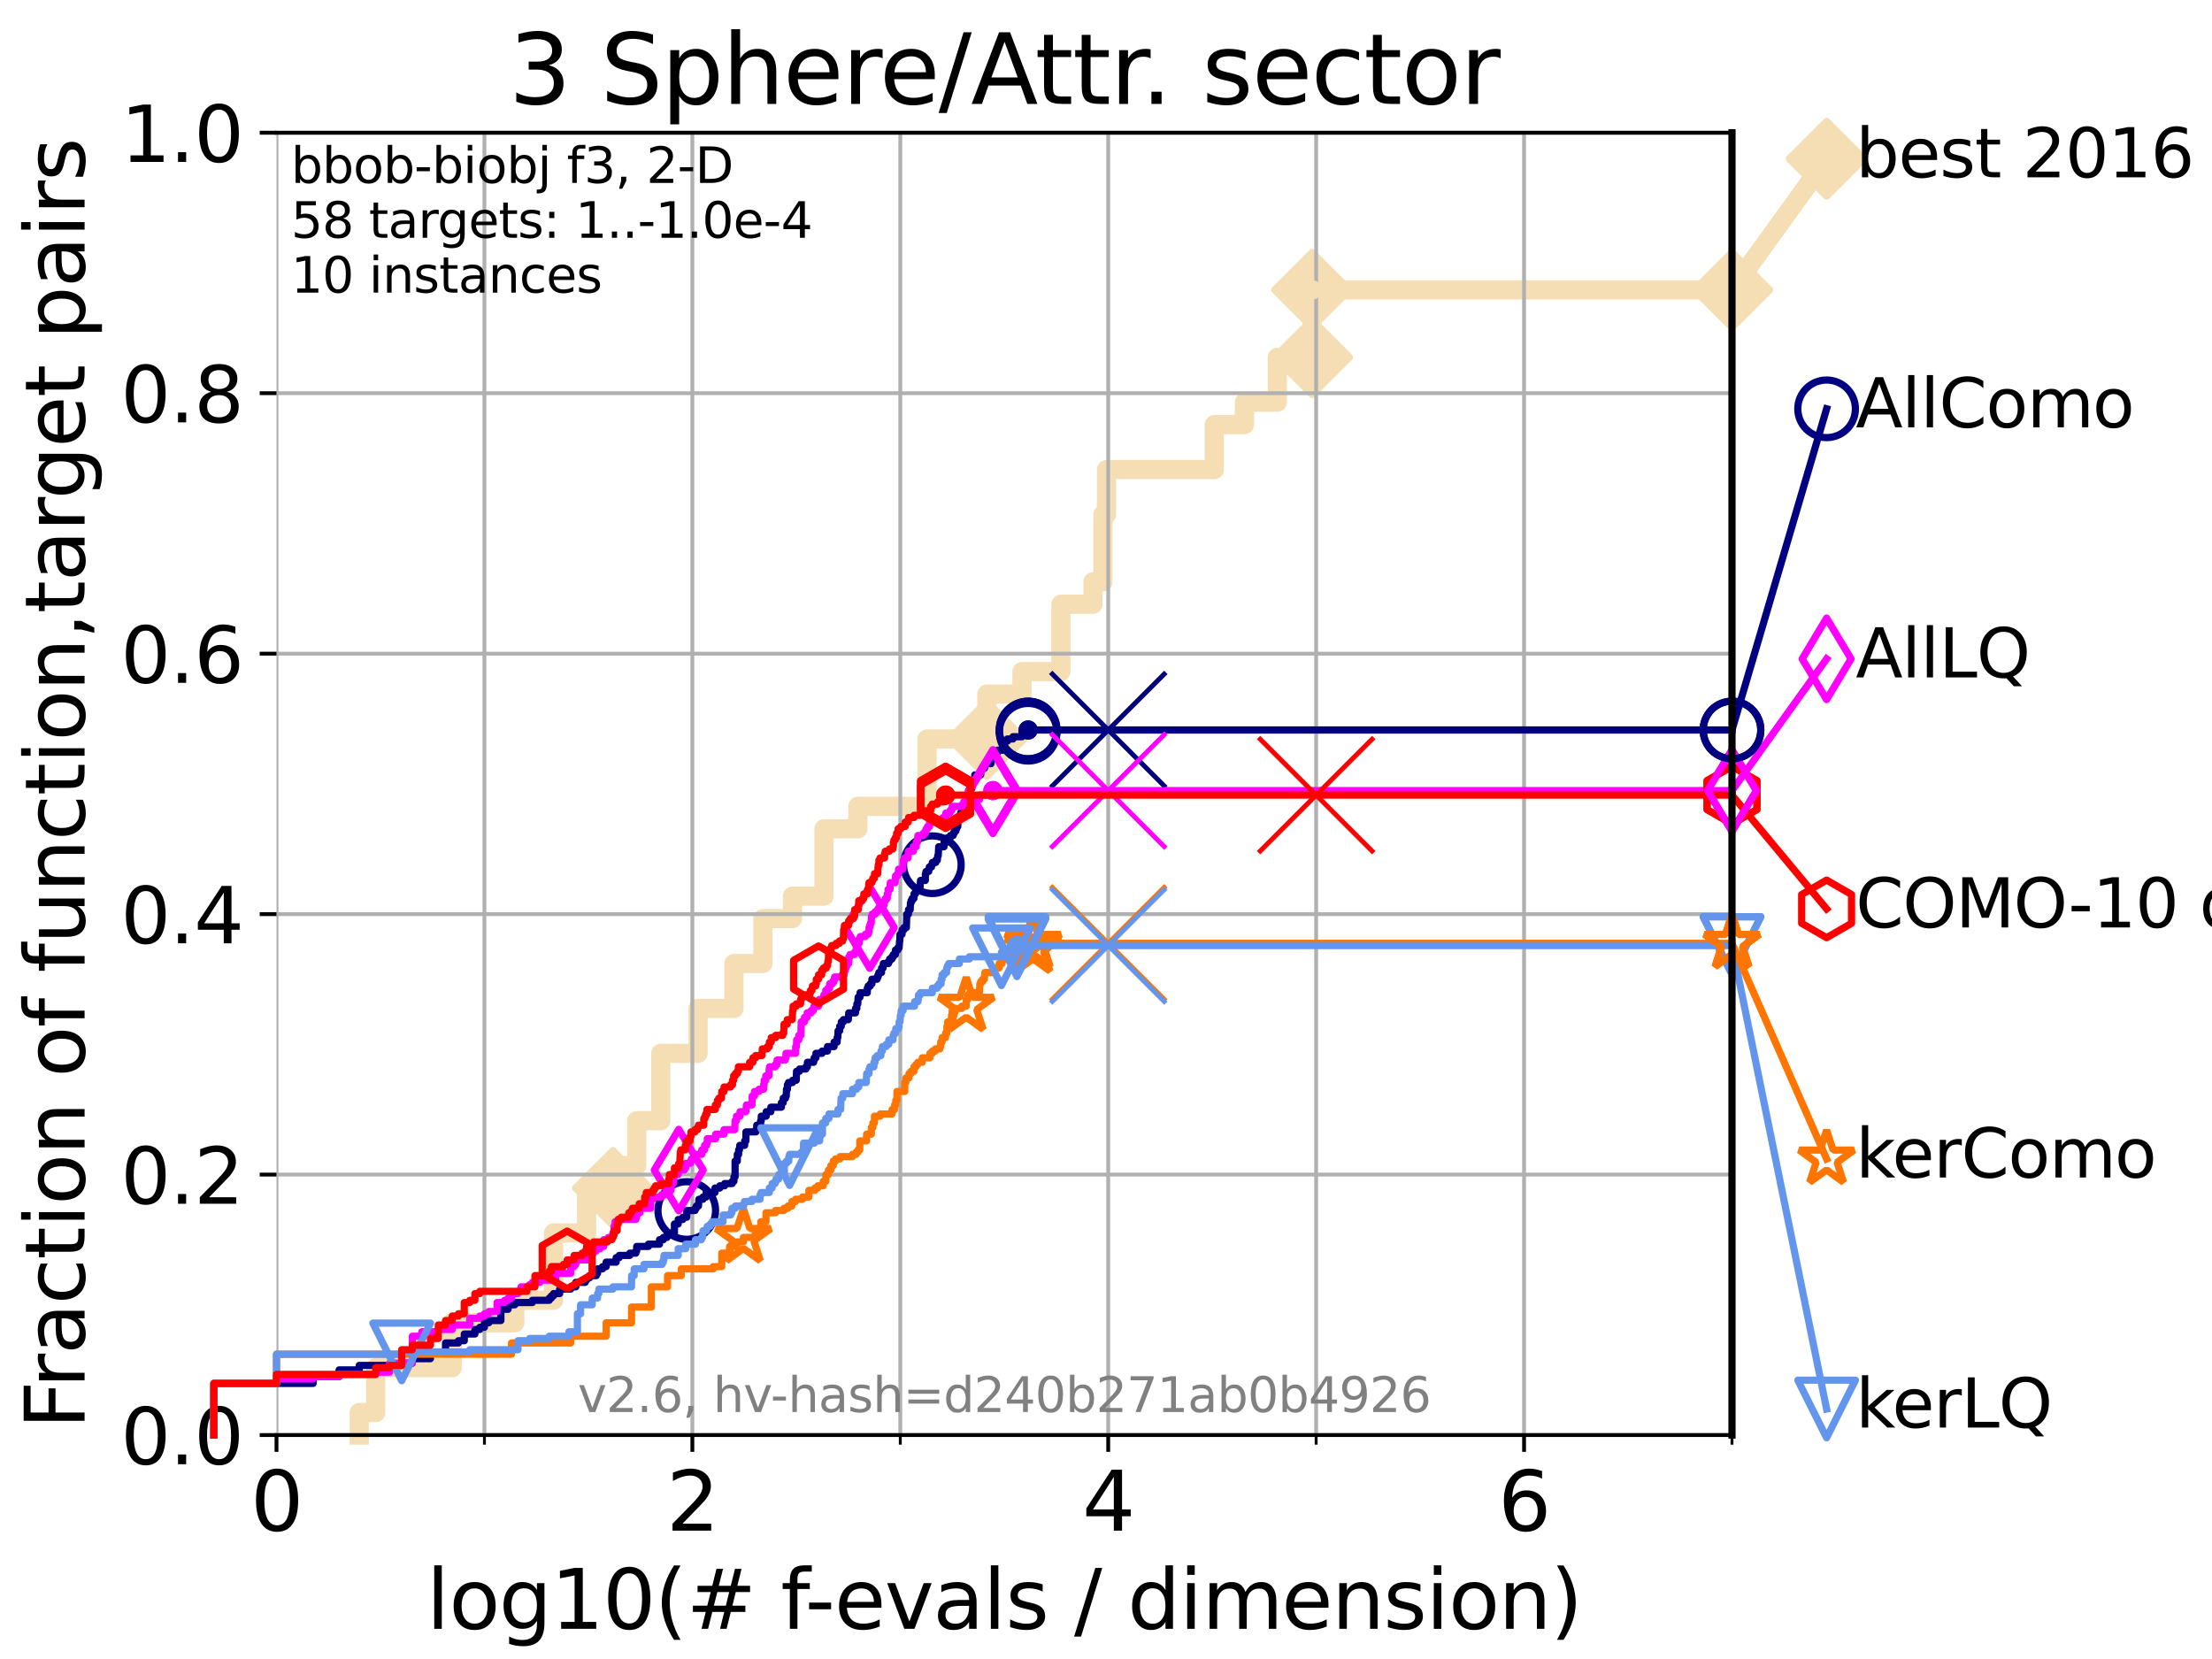 <?xml version="1.0" encoding="utf-8" standalone="no"?>
<!DOCTYPE svg PUBLIC "-//W3C//DTD SVG 1.1//EN"
  "http://www.w3.org/Graphics/SVG/1.1/DTD/svg11.dtd">
<svg xmlns:xlink="http://www.w3.org/1999/xlink" width="460.8pt" height="345.6pt" viewBox="0 0 460.8 345.6" xmlns="http://www.w3.org/2000/svg" version="1.1">
 <defs>
  <style type="text/css">*{stroke-linejoin: round; stroke-linecap: butt}</style>
 </defs>
 <g id="figure_1">
  <g id="patch_1">
   <path d="M 0 345.6 
L 460.8 345.6 
L 460.8 0 
L 0 0 
z
" style="fill: #ffffff"/>
  </g>
  <g id="axes_1">
   <g id="patch_2">
    <path d="M 57.6 298.944 
L 360.806 298.944 
L 360.806 27.648 
L 57.6 27.648 
z
" style="fill: #ffffff"/>
   </g>
   <g id="line2d_1">
    <path d="M 74.837 298.944 
L 74.837 294.266 
L 78.267 294.266 
L 78.267 284.911 
L 94.206 284.911 
L 94.206 275.556 
L 107.245 275.556 
L 107.245 270.879 
L 115.315 270.879 
L 115.315 256.846 
L 122.199 256.846 
L 122.199 247.491 
L 127.686 247.491 
L 127.686 242.814 
L 132.639 242.814 
L 132.639 233.459 
L 137.655 233.459 
L 137.655 219.426 
L 145.415 219.426 
L 145.415 210.071 
L 152.895 210.071 
L 152.895 200.716 
L 158.934 200.716 
L 158.934 191.361 
L 165.084 191.361 
L 165.084 186.684 
L 171.647 186.684 
L 171.647 172.651 
L 178.704 172.651 
L 178.704 167.974 
L 193.121 167.974 
L 193.121 153.941 
L 205.578 153.941 
L 205.578 144.586 
L 212.9 144.586 
L 212.9 139.908 
L 221.002 139.908 
L 221.002 125.876 
L 227.685 125.876 
L 227.685 121.198 
L 229.76 121.198 
L 229.76 107.166 
L 230.504 107.166 
L 230.504 97.811 
L 252.967 97.811 
L 252.967 88.456 
L 259.251 88.456 
L 259.251 83.778 
L 266.088 83.778 
L 266.088 74.423 
L 273.326 74.423 
L 273.326 60.391 
L 360.806 60.391 
" style="fill: none; stroke: #f5deb3; stroke-width: 4; stroke-linecap: square"/>
   </g>
   <g id="line2d_2">
    <defs>
     <path id="m00ed78ac04" d="M -0 7.778 
L 7.778 0 
L 0 -7.778 
L -7.778 -0 
z
" style="stroke: #f5deb3; stroke-width: 1.5; stroke-linejoin: miter"/>
    </defs>
    <g>
     <use xlink:href="#m00ed78ac04" x="127.686" y="247.491" style="fill: #f5deb3; stroke: #f5deb3; stroke-width: 1.5; stroke-linejoin: miter"/>
     <use xlink:href="#m00ed78ac04" x="205.578" y="153.941" style="fill: #f5deb3; stroke: #f5deb3; stroke-width: 1.5; stroke-linejoin: miter"/>
     <use xlink:href="#m00ed78ac04" x="273.326" y="74.423" style="fill: #f5deb3; stroke: #f5deb3; stroke-width: 1.5; stroke-linejoin: miter"/>
     <use xlink:href="#m00ed78ac04" x="273.326" y="60.391" style="fill: #f5deb3; stroke: #f5deb3; stroke-width: 1.5; stroke-linejoin: miter"/>
     <use xlink:href="#m00ed78ac04" x="360.806" y="60.391" style="fill: #f5deb3; stroke: #f5deb3; stroke-width: 1.5; stroke-linejoin: miter"/>
    </g>
   </g>
   <g id="line2d_3">
    <path style="fill: none; stroke: #f5deb3; stroke-width: 4; stroke-linecap: square"/>
    <g/>
   </g>
   <g id="line2d_4">
    <path d="M 360.806 60.391 
L 380.515 33.074 
" style="fill: none; stroke: #f5deb3; stroke-width: 4; stroke-linecap: square"/>
    <g>
     <use xlink:href="#m00ed78ac04" x="360.806" y="60.391" style="fill: #f5deb3; stroke: #f5deb3; stroke-width: 1.5; stroke-linejoin: miter"/>
     <use xlink:href="#m00ed78ac04" x="380.515" y="33.074" style="fill: #f5deb3; stroke: #f5deb3; stroke-width: 1.5; stroke-linejoin: miter"/>
    </g>
   </g>
   <g id="matplotlib.axis_1">
    <g id="xtick_1">
     <g id="line2d_5">
      <path d="M 57.6 298.944 
L 57.6 27.648 
" clip-path="url(#p8cc299cef4)" style="fill: none; stroke: #b0b0b0; stroke-width: 0.8; stroke-linecap: square"/>
     </g>
     <g id="line2d_6">
      <defs>
       <path id="m406a330744" d="M 0 0 
L 0 3.5 
" style="stroke: #000000; stroke-width: 0.8"/>
      </defs>
      <g>
       <use xlink:href="#m406a330744" x="57.6" y="298.944" style="stroke: #000000; stroke-width: 0.8"/>
      </g>
     </g>
     <g id="text_1">
      <!-- 0 -->
      <g transform="translate(52.192 318.861) scale(0.17 -0.17)">
       <defs>
        <path id="DejaVuSans-30" d="M 2034 4250 
Q 1547 4250 1301 3770 
Q 1056 3291 1056 2328 
Q 1056 1369 1301 889 
Q 1547 409 2034 409 
Q 2525 409 2770 889 
Q 3016 1369 3016 2328 
Q 3016 3291 2770 3770 
Q 2525 4250 2034 4250 
z
M 2034 4750 
Q 2819 4750 3233 4129 
Q 3647 3509 3647 2328 
Q 3647 1150 3233 529 
Q 2819 -91 2034 -91 
Q 1250 -91 836 529 
Q 422 1150 422 2328 
Q 422 3509 836 4129 
Q 1250 4750 2034 4750 
z
" transform="scale(0.016)"/>
       </defs>
       <use xlink:href="#DejaVuSans-30"/>
      </g>
     </g>
    </g>
    <g id="xtick_2">
     <g id="line2d_7">
      <path d="M 144.23 298.944 
L 144.23 27.648 
" clip-path="url(#p8cc299cef4)" style="fill: none; stroke: #b0b0b0; stroke-width: 0.8; stroke-linecap: square"/>
     </g>
     <g id="line2d_8">
      <g>
       <use xlink:href="#m406a330744" x="144.23" y="298.944" style="stroke: #000000; stroke-width: 0.8"/>
      </g>
     </g>
     <g id="text_2">
      <!-- 2 -->
      <g transform="translate(138.822 318.861) scale(0.17 -0.17)">
       <defs>
        <path id="DejaVuSans-32" d="M 1228 531 
L 3431 531 
L 3431 0 
L 469 0 
L 469 531 
Q 828 903 1448 1529 
Q 2069 2156 2228 2338 
Q 2531 2678 2651 2914 
Q 2772 3150 2772 3378 
Q 2772 3750 2511 3984 
Q 2250 4219 1831 4219 
Q 1534 4219 1204 4116 
Q 875 4013 500 3803 
L 500 4441 
Q 881 4594 1212 4672 
Q 1544 4750 1819 4750 
Q 2544 4750 2975 4387 
Q 3406 4025 3406 3419 
Q 3406 3131 3298 2873 
Q 3191 2616 2906 2266 
Q 2828 2175 2409 1742 
Q 1991 1309 1228 531 
z
" transform="scale(0.016)"/>
       </defs>
       <use xlink:href="#DejaVuSans-32"/>
      </g>
     </g>
    </g>
    <g id="xtick_3">
     <g id="line2d_9">
      <path d="M 230.861 298.944 
L 230.861 27.648 
" clip-path="url(#p8cc299cef4)" style="fill: none; stroke: #b0b0b0; stroke-width: 0.8; stroke-linecap: square"/>
     </g>
     <g id="line2d_10">
      <g>
       <use xlink:href="#m406a330744" x="230.861" y="298.944" style="stroke: #000000; stroke-width: 0.8"/>
      </g>
     </g>
     <g id="text_3">
      <!-- 4 -->
      <g transform="translate(225.453 318.861) scale(0.17 -0.17)">
       <defs>
        <path id="DejaVuSans-34" d="M 2419 4116 
L 825 1625 
L 2419 1625 
L 2419 4116 
z
M 2253 4666 
L 3047 4666 
L 3047 1625 
L 3713 1625 
L 3713 1100 
L 3047 1100 
L 3047 0 
L 2419 0 
L 2419 1100 
L 313 1100 
L 313 1709 
L 2253 4666 
z
" transform="scale(0.016)"/>
       </defs>
       <use xlink:href="#DejaVuSans-34"/>
      </g>
     </g>
    </g>
    <g id="xtick_4">
     <g id="line2d_11">
      <path d="M 317.491 298.944 
L 317.491 27.648 
" clip-path="url(#p8cc299cef4)" style="fill: none; stroke: #b0b0b0; stroke-width: 0.8; stroke-linecap: square"/>
     </g>
     <g id="line2d_12">
      <g>
       <use xlink:href="#m406a330744" x="317.491" y="298.944" style="stroke: #000000; stroke-width: 0.8"/>
      </g>
     </g>
     <g id="text_4">
      <!-- 6 -->
      <g transform="translate(312.083 318.861) scale(0.17 -0.17)">
       <defs>
        <path id="DejaVuSans-36" d="M 2113 2584 
Q 1688 2584 1439 2293 
Q 1191 2003 1191 1497 
Q 1191 994 1439 701 
Q 1688 409 2113 409 
Q 2538 409 2786 701 
Q 3034 994 3034 1497 
Q 3034 2003 2786 2293 
Q 2538 2584 2113 2584 
z
M 3366 4563 
L 3366 3988 
Q 3128 4100 2886 4159 
Q 2644 4219 2406 4219 
Q 1781 4219 1451 3797 
Q 1122 3375 1075 2522 
Q 1259 2794 1537 2939 
Q 1816 3084 2150 3084 
Q 2853 3084 3261 2657 
Q 3669 2231 3669 1497 
Q 3669 778 3244 343 
Q 2819 -91 2113 -91 
Q 1303 -91 875 529 
Q 447 1150 447 2328 
Q 447 3434 972 4092 
Q 1497 4750 2381 4750 
Q 2619 4750 2861 4703 
Q 3103 4656 3366 4563 
z
" transform="scale(0.016)"/>
       </defs>
       <use xlink:href="#DejaVuSans-36"/>
      </g>
     </g>
    </g>
    <g id="xtick_5">
     <g id="line2d_13">
      <path d="M 100.915 298.944 
L 100.915 27.648 
" clip-path="url(#p8cc299cef4)" style="fill: none; stroke: #b0b0b0; stroke-width: 0.8; stroke-linecap: square"/>
     </g>
     <g id="line2d_14">
      <defs>
       <path id="m19192521eb" d="M 0 0 
L 0 2 
" style="stroke: #000000; stroke-width: 0.6"/>
      </defs>
      <g>
       <use xlink:href="#m19192521eb" x="100.915" y="298.944" style="stroke: #000000; stroke-width: 0.6"/>
      </g>
     </g>
    </g>
    <g id="xtick_6">
     <g id="line2d_15">
      <path d="M 187.546 298.944 
L 187.546 27.648 
" clip-path="url(#p8cc299cef4)" style="fill: none; stroke: #b0b0b0; stroke-width: 0.8; stroke-linecap: square"/>
     </g>
     <g id="line2d_16">
      <g>
       <use xlink:href="#m19192521eb" x="187.546" y="298.944" style="stroke: #000000; stroke-width: 0.6"/>
      </g>
     </g>
    </g>
    <g id="xtick_7">
     <g id="line2d_17">
      <path d="M 274.176 298.944 
L 274.176 27.648 
" clip-path="url(#p8cc299cef4)" style="fill: none; stroke: #b0b0b0; stroke-width: 0.8; stroke-linecap: square"/>
     </g>
     <g id="line2d_18">
      <g>
       <use xlink:href="#m19192521eb" x="274.176" y="298.944" style="stroke: #000000; stroke-width: 0.6"/>
      </g>
     </g>
    </g>
    <g id="xtick_8">
     <g id="line2d_19">
      <path d="M 360.806 298.944 
L 360.806 27.648 
" clip-path="url(#p8cc299cef4)" style="fill: none; stroke: #b0b0b0; stroke-width: 0.8; stroke-linecap: square"/>
     </g>
     <g id="line2d_20">
      <g>
       <use xlink:href="#m19192521eb" x="360.806" y="298.944" style="stroke: #000000; stroke-width: 0.6"/>
      </g>
     </g>
    </g>
    <g id="text_5">
     <!-- log10(# f-evals / dimension) -->
     <g transform="translate(88.823 339.314) scale(0.17 -0.17)">
      <defs>
       <path id="DejaVuSans-6c" d="M 603 4863 
L 1178 4863 
L 1178 0 
L 603 0 
L 603 4863 
z
" transform="scale(0.016)"/>
       <path id="DejaVuSans-6f" d="M 1959 3097 
Q 1497 3097 1228 2736 
Q 959 2375 959 1747 
Q 959 1119 1226 758 
Q 1494 397 1959 397 
Q 2419 397 2687 759 
Q 2956 1122 2956 1747 
Q 2956 2369 2687 2733 
Q 2419 3097 1959 3097 
z
M 1959 3584 
Q 2709 3584 3137 3096 
Q 3566 2609 3566 1747 
Q 3566 888 3137 398 
Q 2709 -91 1959 -91 
Q 1206 -91 779 398 
Q 353 888 353 1747 
Q 353 2609 779 3096 
Q 1206 3584 1959 3584 
z
" transform="scale(0.016)"/>
       <path id="DejaVuSans-67" d="M 2906 1791 
Q 2906 2416 2648 2759 
Q 2391 3103 1925 3103 
Q 1463 3103 1205 2759 
Q 947 2416 947 1791 
Q 947 1169 1205 825 
Q 1463 481 1925 481 
Q 2391 481 2648 825 
Q 2906 1169 2906 1791 
z
M 3481 434 
Q 3481 -459 3084 -895 
Q 2688 -1331 1869 -1331 
Q 1566 -1331 1297 -1286 
Q 1028 -1241 775 -1147 
L 775 -588 
Q 1028 -725 1275 -790 
Q 1522 -856 1778 -856 
Q 2344 -856 2625 -561 
Q 2906 -266 2906 331 
L 2906 616 
Q 2728 306 2450 153 
Q 2172 0 1784 0 
Q 1141 0 747 490 
Q 353 981 353 1791 
Q 353 2603 747 3093 
Q 1141 3584 1784 3584 
Q 2172 3584 2450 3431 
Q 2728 3278 2906 2969 
L 2906 3500 
L 3481 3500 
L 3481 434 
z
" transform="scale(0.016)"/>
       <path id="DejaVuSans-31" d="M 794 531 
L 1825 531 
L 1825 4091 
L 703 3866 
L 703 4441 
L 1819 4666 
L 2450 4666 
L 2450 531 
L 3481 531 
L 3481 0 
L 794 0 
L 794 531 
z
" transform="scale(0.016)"/>
       <path id="DejaVuSans-28" d="M 1984 4856 
Q 1566 4138 1362 3434 
Q 1159 2731 1159 2009 
Q 1159 1288 1364 580 
Q 1569 -128 1984 -844 
L 1484 -844 
Q 1016 -109 783 600 
Q 550 1309 550 2009 
Q 550 2706 781 3412 
Q 1013 4119 1484 4856 
L 1984 4856 
z
" transform="scale(0.016)"/>
       <path id="DejaVuSans-23" d="M 3272 2816 
L 2363 2816 
L 2100 1772 
L 3016 1772 
L 3272 2816 
z
M 2803 4594 
L 2478 3297 
L 3391 3297 
L 3719 4594 
L 4219 4594 
L 3897 3297 
L 4872 3297 
L 4872 2816 
L 3775 2816 
L 3519 1772 
L 4513 1772 
L 4513 1294 
L 3397 1294 
L 3072 0 
L 2572 0 
L 2894 1294 
L 1978 1294 
L 1656 0 
L 1153 0 
L 1478 1294 
L 494 1294 
L 494 1772 
L 1594 1772 
L 1856 2816 
L 850 2816 
L 850 3297 
L 1978 3297 
L 2297 4594 
L 2803 4594 
z
" transform="scale(0.016)"/>
       <path id="DejaVuSans-20" transform="scale(0.016)"/>
       <path id="DejaVuSans-66" d="M 2375 4863 
L 2375 4384 
L 1825 4384 
Q 1516 4384 1395 4259 
Q 1275 4134 1275 3809 
L 1275 3500 
L 2222 3500 
L 2222 3053 
L 1275 3053 
L 1275 0 
L 697 0 
L 697 3053 
L 147 3053 
L 147 3500 
L 697 3500 
L 697 3744 
Q 697 4328 969 4595 
Q 1241 4863 1831 4863 
L 2375 4863 
z
" transform="scale(0.016)"/>
       <path id="DejaVuSans-2d" d="M 313 2009 
L 1997 2009 
L 1997 1497 
L 313 1497 
L 313 2009 
z
" transform="scale(0.016)"/>
       <path id="DejaVuSans-65" d="M 3597 1894 
L 3597 1613 
L 953 1613 
Q 991 1019 1311 708 
Q 1631 397 2203 397 
Q 2534 397 2845 478 
Q 3156 559 3463 722 
L 3463 178 
Q 3153 47 2828 -22 
Q 2503 -91 2169 -91 
Q 1331 -91 842 396 
Q 353 884 353 1716 
Q 353 2575 817 3079 
Q 1281 3584 2069 3584 
Q 2775 3584 3186 3129 
Q 3597 2675 3597 1894 
z
M 3022 2063 
Q 3016 2534 2758 2815 
Q 2500 3097 2075 3097 
Q 1594 3097 1305 2825 
Q 1016 2553 972 2059 
L 3022 2063 
z
" transform="scale(0.016)"/>
       <path id="DejaVuSans-76" d="M 191 3500 
L 800 3500 
L 1894 563 
L 2988 3500 
L 3597 3500 
L 2284 0 
L 1503 0 
L 191 3500 
z
" transform="scale(0.016)"/>
       <path id="DejaVuSans-61" d="M 2194 1759 
Q 1497 1759 1228 1600 
Q 959 1441 959 1056 
Q 959 750 1161 570 
Q 1363 391 1709 391 
Q 2188 391 2477 730 
Q 2766 1069 2766 1631 
L 2766 1759 
L 2194 1759 
z
M 3341 1997 
L 3341 0 
L 2766 0 
L 2766 531 
Q 2569 213 2275 61 
Q 1981 -91 1556 -91 
Q 1019 -91 701 211 
Q 384 513 384 1019 
Q 384 1609 779 1909 
Q 1175 2209 1959 2209 
L 2766 2209 
L 2766 2266 
Q 2766 2663 2505 2880 
Q 2244 3097 1772 3097 
Q 1472 3097 1187 3025 
Q 903 2953 641 2809 
L 641 3341 
Q 956 3463 1253 3523 
Q 1550 3584 1831 3584 
Q 2591 3584 2966 3190 
Q 3341 2797 3341 1997 
z
" transform="scale(0.016)"/>
       <path id="DejaVuSans-73" d="M 2834 3397 
L 2834 2853 
Q 2591 2978 2328 3040 
Q 2066 3103 1784 3103 
Q 1356 3103 1142 2972 
Q 928 2841 928 2578 
Q 928 2378 1081 2264 
Q 1234 2150 1697 2047 
L 1894 2003 
Q 2506 1872 2764 1633 
Q 3022 1394 3022 966 
Q 3022 478 2636 193 
Q 2250 -91 1575 -91 
Q 1294 -91 989 -36 
Q 684 19 347 128 
L 347 722 
Q 666 556 975 473 
Q 1284 391 1588 391 
Q 1994 391 2212 530 
Q 2431 669 2431 922 
Q 2431 1156 2273 1281 
Q 2116 1406 1581 1522 
L 1381 1569 
Q 847 1681 609 1914 
Q 372 2147 372 2553 
Q 372 3047 722 3315 
Q 1072 3584 1716 3584 
Q 2034 3584 2315 3537 
Q 2597 3491 2834 3397 
z
" transform="scale(0.016)"/>
       <path id="DejaVuSans-2f" d="M 1625 4666 
L 2156 4666 
L 531 -594 
L 0 -594 
L 1625 4666 
z
" transform="scale(0.016)"/>
       <path id="DejaVuSans-64" d="M 2906 2969 
L 2906 4863 
L 3481 4863 
L 3481 0 
L 2906 0 
L 2906 525 
Q 2725 213 2448 61 
Q 2172 -91 1784 -91 
Q 1150 -91 751 415 
Q 353 922 353 1747 
Q 353 2572 751 3078 
Q 1150 3584 1784 3584 
Q 2172 3584 2448 3432 
Q 2725 3281 2906 2969 
z
M 947 1747 
Q 947 1113 1208 752 
Q 1469 391 1925 391 
Q 2381 391 2643 752 
Q 2906 1113 2906 1747 
Q 2906 2381 2643 2742 
Q 2381 3103 1925 3103 
Q 1469 3103 1208 2742 
Q 947 2381 947 1747 
z
" transform="scale(0.016)"/>
       <path id="DejaVuSans-69" d="M 603 3500 
L 1178 3500 
L 1178 0 
L 603 0 
L 603 3500 
z
M 603 4863 
L 1178 4863 
L 1178 4134 
L 603 4134 
L 603 4863 
z
" transform="scale(0.016)"/>
       <path id="DejaVuSans-6d" d="M 3328 2828 
Q 3544 3216 3844 3400 
Q 4144 3584 4550 3584 
Q 5097 3584 5394 3201 
Q 5691 2819 5691 2113 
L 5691 0 
L 5113 0 
L 5113 2094 
Q 5113 2597 4934 2840 
Q 4756 3084 4391 3084 
Q 3944 3084 3684 2787 
Q 3425 2491 3425 1978 
L 3425 0 
L 2847 0 
L 2847 2094 
Q 2847 2600 2669 2842 
Q 2491 3084 2119 3084 
Q 1678 3084 1418 2786 
Q 1159 2488 1159 1978 
L 1159 0 
L 581 0 
L 581 3500 
L 1159 3500 
L 1159 2956 
Q 1356 3278 1631 3431 
Q 1906 3584 2284 3584 
Q 2666 3584 2933 3390 
Q 3200 3197 3328 2828 
z
" transform="scale(0.016)"/>
       <path id="DejaVuSans-6e" d="M 3513 2113 
L 3513 0 
L 2938 0 
L 2938 2094 
Q 2938 2591 2744 2837 
Q 2550 3084 2163 3084 
Q 1697 3084 1428 2787 
Q 1159 2491 1159 1978 
L 1159 0 
L 581 0 
L 581 3500 
L 1159 3500 
L 1159 2956 
Q 1366 3272 1645 3428 
Q 1925 3584 2291 3584 
Q 2894 3584 3203 3211 
Q 3513 2838 3513 2113 
z
" transform="scale(0.016)"/>
       <path id="DejaVuSans-29" d="M 513 4856 
L 1013 4856 
Q 1481 4119 1714 3412 
Q 1947 2706 1947 2009 
Q 1947 1309 1714 600 
Q 1481 -109 1013 -844 
L 513 -844 
Q 928 -128 1133 580 
Q 1338 1288 1338 2009 
Q 1338 2731 1133 3434 
Q 928 4138 513 4856 
z
" transform="scale(0.016)"/>
      </defs>
      <use xlink:href="#DejaVuSans-6c"/>
      <use xlink:href="#DejaVuSans-6f" x="27.783"/>
      <use xlink:href="#DejaVuSans-67" x="88.965"/>
      <use xlink:href="#DejaVuSans-31" x="152.441"/>
      <use xlink:href="#DejaVuSans-30" x="216.064"/>
      <use xlink:href="#DejaVuSans-28" x="279.688"/>
      <use xlink:href="#DejaVuSans-23" x="318.701"/>
      <use xlink:href="#DejaVuSans-20" x="402.49"/>
      <use xlink:href="#DejaVuSans-66" x="434.277"/>
      <use xlink:href="#DejaVuSans-2d" x="463.982"/>
      <use xlink:href="#DejaVuSans-65" x="500.066"/>
      <use xlink:href="#DejaVuSans-76" x="561.59"/>
      <use xlink:href="#DejaVuSans-61" x="620.77"/>
      <use xlink:href="#DejaVuSans-6c" x="682.049"/>
      <use xlink:href="#DejaVuSans-73" x="709.832"/>
      <use xlink:href="#DejaVuSans-20" x="761.932"/>
      <use xlink:href="#DejaVuSans-2f" x="793.719"/>
      <use xlink:href="#DejaVuSans-20" x="827.41"/>
      <use xlink:href="#DejaVuSans-64" x="859.197"/>
      <use xlink:href="#DejaVuSans-69" x="922.674"/>
      <use xlink:href="#DejaVuSans-6d" x="950.457"/>
      <use xlink:href="#DejaVuSans-65" x="1047.869"/>
      <use xlink:href="#DejaVuSans-6e" x="1109.393"/>
      <use xlink:href="#DejaVuSans-73" x="1172.771"/>
      <use xlink:href="#DejaVuSans-69" x="1224.871"/>
      <use xlink:href="#DejaVuSans-6f" x="1252.654"/>
      <use xlink:href="#DejaVuSans-6e" x="1313.836"/>
      <use xlink:href="#DejaVuSans-29" x="1377.215"/>
     </g>
    </g>
   </g>
   <g id="matplotlib.axis_2">
    <g id="ytick_1">
     <g id="line2d_21">
      <path d="M 57.6 298.944 
L 360.806 298.944 
" clip-path="url(#p8cc299cef4)" style="fill: none; stroke: #b0b0b0; stroke-width: 0.8; stroke-linecap: square"/>
     </g>
     <g id="line2d_22">
      <defs>
       <path id="m728beeefad" d="M 0 0 
L -3.5 0 
" style="stroke: #000000; stroke-width: 0.8"/>
      </defs>
      <g>
       <use xlink:href="#m728beeefad" x="57.6" y="298.944" style="stroke: #000000; stroke-width: 0.8"/>
      </g>
     </g>
     <g id="text_6">
      <!-- 0.0 -->
      <g transform="translate(25.155 305.023) scale(0.16 -0.16)">
       <defs>
        <path id="DejaVuSans-2e" d="M 684 794 
L 1344 794 
L 1344 0 
L 684 0 
L 684 794 
z
" transform="scale(0.016)"/>
       </defs>
       <use xlink:href="#DejaVuSans-30"/>
       <use xlink:href="#DejaVuSans-2e" x="63.623"/>
       <use xlink:href="#DejaVuSans-30" x="95.41"/>
      </g>
     </g>
    </g>
    <g id="ytick_2">
     <g id="line2d_23">
      <path d="M 57.6 244.685 
L 360.806 244.685 
" clip-path="url(#p8cc299cef4)" style="fill: none; stroke: #b0b0b0; stroke-width: 0.8; stroke-linecap: square"/>
     </g>
     <g id="line2d_24">
      <g>
       <use xlink:href="#m728beeefad" x="57.6" y="244.685" style="stroke: #000000; stroke-width: 0.8"/>
      </g>
     </g>
     <g id="text_7">
      <!-- 0.2 -->
      <g transform="translate(25.155 250.764) scale(0.16 -0.16)">
       <use xlink:href="#DejaVuSans-30"/>
       <use xlink:href="#DejaVuSans-2e" x="63.623"/>
       <use xlink:href="#DejaVuSans-32" x="95.41"/>
      </g>
     </g>
    </g>
    <g id="ytick_3">
     <g id="line2d_25">
      <path d="M 57.6 190.426 
L 360.806 190.426 
" clip-path="url(#p8cc299cef4)" style="fill: none; stroke: #b0b0b0; stroke-width: 0.8; stroke-linecap: square"/>
     </g>
     <g id="line2d_26">
      <g>
       <use xlink:href="#m728beeefad" x="57.6" y="190.426" style="stroke: #000000; stroke-width: 0.8"/>
      </g>
     </g>
     <g id="text_8">
      <!-- 0.4 -->
      <g transform="translate(25.155 196.504) scale(0.16 -0.16)">
       <use xlink:href="#DejaVuSans-30"/>
       <use xlink:href="#DejaVuSans-2e" x="63.623"/>
       <use xlink:href="#DejaVuSans-34" x="95.41"/>
      </g>
     </g>
    </g>
    <g id="ytick_4">
     <g id="line2d_27">
      <path d="M 57.6 136.166 
L 360.806 136.166 
" clip-path="url(#p8cc299cef4)" style="fill: none; stroke: #b0b0b0; stroke-width: 0.8; stroke-linecap: square"/>
     </g>
     <g id="line2d_28">
      <g>
       <use xlink:href="#m728beeefad" x="57.6" y="136.166" style="stroke: #000000; stroke-width: 0.8"/>
      </g>
     </g>
     <g id="text_9">
      <!-- 0.6 -->
      <g transform="translate(25.155 142.245) scale(0.16 -0.16)">
       <use xlink:href="#DejaVuSans-30"/>
       <use xlink:href="#DejaVuSans-2e" x="63.623"/>
       <use xlink:href="#DejaVuSans-36" x="95.41"/>
      </g>
     </g>
    </g>
    <g id="ytick_5">
     <g id="line2d_29">
      <path d="M 57.6 81.907 
L 360.806 81.907 
" clip-path="url(#p8cc299cef4)" style="fill: none; stroke: #b0b0b0; stroke-width: 0.8; stroke-linecap: square"/>
     </g>
     <g id="line2d_30">
      <g>
       <use xlink:href="#m728beeefad" x="57.6" y="81.907" style="stroke: #000000; stroke-width: 0.8"/>
      </g>
     </g>
     <g id="text_10">
      <!-- 0.8 -->
      <g transform="translate(25.155 87.986) scale(0.16 -0.16)">
       <defs>
        <path id="DejaVuSans-38" d="M 2034 2216 
Q 1584 2216 1326 1975 
Q 1069 1734 1069 1313 
Q 1069 891 1326 650 
Q 1584 409 2034 409 
Q 2484 409 2743 651 
Q 3003 894 3003 1313 
Q 3003 1734 2745 1975 
Q 2488 2216 2034 2216 
z
M 1403 2484 
Q 997 2584 770 2862 
Q 544 3141 544 3541 
Q 544 4100 942 4425 
Q 1341 4750 2034 4750 
Q 2731 4750 3128 4425 
Q 3525 4100 3525 3541 
Q 3525 3141 3298 2862 
Q 3072 2584 2669 2484 
Q 3125 2378 3379 2068 
Q 3634 1759 3634 1313 
Q 3634 634 3220 271 
Q 2806 -91 2034 -91 
Q 1263 -91 848 271 
Q 434 634 434 1313 
Q 434 1759 690 2068 
Q 947 2378 1403 2484 
z
M 1172 3481 
Q 1172 3119 1398 2916 
Q 1625 2713 2034 2713 
Q 2441 2713 2670 2916 
Q 2900 3119 2900 3481 
Q 2900 3844 2670 4047 
Q 2441 4250 2034 4250 
Q 1625 4250 1398 4047 
Q 1172 3844 1172 3481 
z
" transform="scale(0.016)"/>
       </defs>
       <use xlink:href="#DejaVuSans-30"/>
       <use xlink:href="#DejaVuSans-2e" x="63.623"/>
       <use xlink:href="#DejaVuSans-38" x="95.41"/>
      </g>
     </g>
    </g>
    <g id="ytick_6">
     <g id="line2d_31">
      <path d="M 57.6 27.648 
L 360.806 27.648 
" clip-path="url(#p8cc299cef4)" style="fill: none; stroke: #b0b0b0; stroke-width: 0.8; stroke-linecap: square"/>
     </g>
     <g id="line2d_32">
      <g>
       <use xlink:href="#m728beeefad" x="57.6" y="27.648" style="stroke: #000000; stroke-width: 0.8"/>
      </g>
     </g>
     <g id="text_11">
      <!-- 1.0 -->
      <g transform="translate(25.155 33.727) scale(0.16 -0.16)">
       <use xlink:href="#DejaVuSans-31"/>
       <use xlink:href="#DejaVuSans-2e" x="63.623"/>
       <use xlink:href="#DejaVuSans-30" x="95.41"/>
      </g>
     </g>
    </g>
    <g id="text_12">
     <!-- Fraction of function,target pairs -->
     <g transform="translate(17.62 297.681) rotate(-90) scale(0.17 -0.17)">
      <defs>
       <path id="DejaVuSans-46" d="M 628 4666 
L 3309 4666 
L 3309 4134 
L 1259 4134 
L 1259 2759 
L 3109 2759 
L 3109 2228 
L 1259 2228 
L 1259 0 
L 628 0 
L 628 4666 
z
" transform="scale(0.016)"/>
       <path id="DejaVuSans-72" d="M 2631 2963 
Q 2534 3019 2420 3045 
Q 2306 3072 2169 3072 
Q 1681 3072 1420 2755 
Q 1159 2438 1159 1844 
L 1159 0 
L 581 0 
L 581 3500 
L 1159 3500 
L 1159 2956 
Q 1341 3275 1631 3429 
Q 1922 3584 2338 3584 
Q 2397 3584 2469 3576 
Q 2541 3569 2628 3553 
L 2631 2963 
z
" transform="scale(0.016)"/>
       <path id="DejaVuSans-63" d="M 3122 3366 
L 3122 2828 
Q 2878 2963 2633 3030 
Q 2388 3097 2138 3097 
Q 1578 3097 1268 2742 
Q 959 2388 959 1747 
Q 959 1106 1268 751 
Q 1578 397 2138 397 
Q 2388 397 2633 464 
Q 2878 531 3122 666 
L 3122 134 
Q 2881 22 2623 -34 
Q 2366 -91 2075 -91 
Q 1284 -91 818 406 
Q 353 903 353 1747 
Q 353 2603 823 3093 
Q 1294 3584 2113 3584 
Q 2378 3584 2631 3529 
Q 2884 3475 3122 3366 
z
" transform="scale(0.016)"/>
       <path id="DejaVuSans-74" d="M 1172 4494 
L 1172 3500 
L 2356 3500 
L 2356 3053 
L 1172 3053 
L 1172 1153 
Q 1172 725 1289 603 
Q 1406 481 1766 481 
L 2356 481 
L 2356 0 
L 1766 0 
Q 1100 0 847 248 
Q 594 497 594 1153 
L 594 3053 
L 172 3053 
L 172 3500 
L 594 3500 
L 594 4494 
L 1172 4494 
z
" transform="scale(0.016)"/>
       <path id="DejaVuSans-75" d="M 544 1381 
L 544 3500 
L 1119 3500 
L 1119 1403 
Q 1119 906 1312 657 
Q 1506 409 1894 409 
Q 2359 409 2629 706 
Q 2900 1003 2900 1516 
L 2900 3500 
L 3475 3500 
L 3475 0 
L 2900 0 
L 2900 538 
Q 2691 219 2414 64 
Q 2138 -91 1772 -91 
Q 1169 -91 856 284 
Q 544 659 544 1381 
z
M 1991 3584 
L 1991 3584 
z
" transform="scale(0.016)"/>
       <path id="DejaVuSans-2c" d="M 750 794 
L 1409 794 
L 1409 256 
L 897 -744 
L 494 -744 
L 750 256 
L 750 794 
z
" transform="scale(0.016)"/>
       <path id="DejaVuSans-70" d="M 1159 525 
L 1159 -1331 
L 581 -1331 
L 581 3500 
L 1159 3500 
L 1159 2969 
Q 1341 3281 1617 3432 
Q 1894 3584 2278 3584 
Q 2916 3584 3314 3078 
Q 3713 2572 3713 1747 
Q 3713 922 3314 415 
Q 2916 -91 2278 -91 
Q 1894 -91 1617 61 
Q 1341 213 1159 525 
z
M 3116 1747 
Q 3116 2381 2855 2742 
Q 2594 3103 2138 3103 
Q 1681 3103 1420 2742 
Q 1159 2381 1159 1747 
Q 1159 1113 1420 752 
Q 1681 391 2138 391 
Q 2594 391 2855 752 
Q 3116 1113 3116 1747 
z
" transform="scale(0.016)"/>
      </defs>
      <use xlink:href="#DejaVuSans-46"/>
      <use xlink:href="#DejaVuSans-72" x="50.27"/>
      <use xlink:href="#DejaVuSans-61" x="91.383"/>
      <use xlink:href="#DejaVuSans-63" x="152.662"/>
      <use xlink:href="#DejaVuSans-74" x="207.643"/>
      <use xlink:href="#DejaVuSans-69" x="246.852"/>
      <use xlink:href="#DejaVuSans-6f" x="274.635"/>
      <use xlink:href="#DejaVuSans-6e" x="335.816"/>
      <use xlink:href="#DejaVuSans-20" x="399.195"/>
      <use xlink:href="#DejaVuSans-6f" x="430.982"/>
      <use xlink:href="#DejaVuSans-66" x="492.164"/>
      <use xlink:href="#DejaVuSans-20" x="527.369"/>
      <use xlink:href="#DejaVuSans-66" x="559.156"/>
      <use xlink:href="#DejaVuSans-75" x="594.361"/>
      <use xlink:href="#DejaVuSans-6e" x="657.74"/>
      <use xlink:href="#DejaVuSans-63" x="721.119"/>
      <use xlink:href="#DejaVuSans-74" x="776.1"/>
      <use xlink:href="#DejaVuSans-69" x="815.309"/>
      <use xlink:href="#DejaVuSans-6f" x="843.092"/>
      <use xlink:href="#DejaVuSans-6e" x="904.273"/>
      <use xlink:href="#DejaVuSans-2c" x="967.652"/>
      <use xlink:href="#DejaVuSans-74" x="999.439"/>
      <use xlink:href="#DejaVuSans-61" x="1038.648"/>
      <use xlink:href="#DejaVuSans-72" x="1099.928"/>
      <use xlink:href="#DejaVuSans-67" x="1139.291"/>
      <use xlink:href="#DejaVuSans-65" x="1202.768"/>
      <use xlink:href="#DejaVuSans-74" x="1264.291"/>
      <use xlink:href="#DejaVuSans-20" x="1303.5"/>
      <use xlink:href="#DejaVuSans-70" x="1335.287"/>
      <use xlink:href="#DejaVuSans-61" x="1398.764"/>
      <use xlink:href="#DejaVuSans-69" x="1460.043"/>
      <use xlink:href="#DejaVuSans-72" x="1487.826"/>
      <use xlink:href="#DejaVuSans-73" x="1528.939"/>
     </g>
    </g>
   </g>
   <g id="line2d_33">
    <defs>
     <path id="m4cbc2832df" d="M 0 1.5 
C 0.398 1.5 0.779 1.342 1.061 1.061 
C 1.342 0.779 1.5 0.398 1.5 0 
C 1.5 -0.398 1.342 -0.779 1.061 -1.061 
C 0.779 -1.342 0.398 -1.5 0 -1.5 
C -0.398 -1.5 -0.779 -1.342 -1.061 -1.061 
C -1.342 -0.779 -1.5 -0.398 -1.5 0 
C -1.5 0.398 -1.342 0.779 -1.061 1.061 
C -0.779 1.342 -0.398 1.5 0 1.5 
z
" style="stroke: #f5deb3"/>
    </defs>
    <g>
     <use xlink:href="#m4cbc2832df" x="273.326" y="60.391" style="fill: #f5deb3; stroke: #f5deb3"/>
     <use xlink:href="#m4cbc2832df" x="273.326" y="60.391" style="fill: #f5deb3; stroke: #f5deb3"/>
    </g>
   </g>
   <g id="line2d_34">
    <defs>
     <path id="m8d59e223eb" d="M 0 1.5 
C 0.398 1.5 0.779 1.342 1.061 1.061 
C 1.342 0.779 1.5 0.398 1.5 0 
C 1.5 -0.398 1.342 -0.779 1.061 -1.061 
C 0.779 -1.342 0.398 -1.5 0 -1.5 
C -0.398 -1.5 -0.779 -1.342 -1.061 -1.061 
C -1.342 -0.779 -1.5 -0.398 -1.5 0 
C -1.5 0.398 -1.342 0.779 -1.061 1.061 
C -0.779 1.342 -0.398 1.5 0 1.5 
z
" style="stroke: #000080"/>
    </defs>
    <g>
     <use xlink:href="#m8d59e223eb" x="214.173" y="152.07" style="fill: #000080; stroke: #000080"/>
     <use xlink:href="#m8d59e223eb" x="214.173" y="152.07" style="fill: #000080; stroke: #000080"/>
    </g>
   </g>
   <g id="line2d_35">
    <path d="M 44.561 298.944 
L 44.561 288.186 
L 65.227 288.186 
L 65.227 286.782 
L 70.639 286.782 
L 70.639 285.379 
L 74.837 285.379 
L 74.837 284.444 
L 83.678 284.444 
L 83.678 283.976 
L 85.894 283.976 
L 85.894 283.04 
L 89.669 283.04 
L 89.669 281.637 
L 92.812 281.637 
L 92.812 279.766 
L 95.503 279.766 
L 95.503 279.298 
L 96.718 279.298 
L 96.718 277.895 
L 98.933 277.895 
L 98.933 276.96 
L 99.95 276.96 
L 99.95 276.492 
L 100.915 276.492 
L 100.915 275.556 
L 101.833 275.556 
L 101.833 275.089 
L 104.345 275.089 
L 104.345 272.75 
L 105.851 272.75 
L 105.851 271.814 
L 107.245 271.814 
L 107.245 271.347 
L 110.897 271.347 
L 110.897 270.879 
L 114.419 270.879 
L 114.419 270.411 
L 114.872 270.411 
L 114.872 269.943 
L 115.315 269.943 
L 115.315 269.476 
L 116.584 269.476 
L 116.584 268.54 
L 118.89 268.54 
L 118.89 268.072 
L 119.945 268.072 
L 119.945 267.137 
L 121.893 267.137 
L 121.893 266.669 
L 122.199 266.669 
L 122.199 266.201 
L 122.796 266.201 
L 122.796 265.734 
L 124.211 265.734 
L 124.211 265.266 
L 124.482 265.266 
L 124.482 264.33 
L 125.527 264.33 
L 125.527 263.863 
L 126.275 263.863 
L 126.275 262.927 
L 128.354 262.927 
L 128.354 261.992 
L 128.999 261.992 
L 128.999 261.524 
L 131.191 261.524 
L 131.191 261.056 
L 132.464 261.056 
L 132.464 260.588 
L 132.639 260.588 
L 132.639 259.653 
L 135.085 259.653 
L 135.085 259.185 
L 137.386 259.185 
L 137.386 258.25 
L 138.181 258.25 
L 138.181 257.782 
L 138.944 257.782 
L 138.944 257.314 
L 139.435 257.314 
L 139.435 256.846 
L 140.497 256.846 
L 140.497 254.975 
L 141.283 254.975 
L 141.283 254.04 
L 142.248 254.04 
L 142.248 253.572 
L 143.066 253.572 
L 143.066 252.169 
L 144.786 252.169 
L 144.786 251.701 
L 145.058 251.701 
L 145.058 251.233 
L 145.503 251.233 
L 145.591 249.83 
L 146.446 249.83 
L 146.446 249.362 
L 147.103 249.362 
L 147.103 248.427 
L 148.948 248.427 
L 148.948 247.491 
L 149.945 247.491 
L 149.945 247.024 
L 150.959 247.024 
L 150.959 246.556 
L 152.535 246.556 
L 152.535 246.088 
L 152.895 246.088 
L 152.895 245.153 
L 153.131 245.153 
L 153.131 241.878 
L 153.594 241.878 
L 153.594 240.475 
L 153.877 240.475 
L 153.877 239.54 
L 154.046 239.54 
L 154.101 238.604 
L 155.13 238.604 
L 155.13 237.669 
L 155.392 237.669 
L 155.392 235.798 
L 157.457 235.798 
L 157.457 235.33 
L 157.642 235.33 
L 157.642 234.394 
L 158.454 234.394 
L 158.454 233.459 
L 158.586 233.459 
L 158.586 232.523 
L 159.61 232.523 
L 159.61 231.588 
L 160.581 231.588 
L 160.581 230.652 
L 162.775 230.652 
L 162.775 229.717 
L 163.157 229.717 
L 163.157 228.781 
L 163.633 228.781 
L 163.633 228.313 
L 163.8 228.313 
L 163.833 226.91 
L 164.031 226.91 
L 164.031 225.975 
L 164.259 225.975 
L 164.259 225.507 
L 165.115 225.507 
L 165.115 225.039 
L 165.874 225.039 
L 165.934 223.168 
L 166.547 223.168 
L 166.547 222.7 
L 167.877 222.7 
L 167.877 222.233 
L 168.196 222.233 
L 168.196 221.297 
L 169.492 221.297 
L 169.492 220.829 
L 169.614 220.829 
L 169.614 220.362 
L 169.977 220.362 
L 169.977 219.426 
L 171.249 219.426 
L 171.249 218.958 
L 172.378 218.958 
L 172.378 218.023 
L 173.758 218.023 
L 173.758 217.087 
L 174.393 217.087 
L 174.393 216.152 
L 174.525 216.152 
L 174.582 214.749 
L 174.916 214.749 
L 174.916 213.813 
L 175.244 213.813 
L 175.262 212.878 
L 175.691 212.878 
L 175.691 212.41 
L 176.722 212.41 
L 176.806 211.007 
L 178.216 211.007 
L 178.216 210.071 
L 178.492 210.071 
L 178.492 209.136 
L 178.689 209.136 
L 178.764 207.732 
L 179.15 207.732 
L 179.165 206.797 
L 180.674 206.797 
L 180.674 205.861 
L 180.849 205.861 
L 180.849 205.394 
L 181.3 205.394 
L 181.3 204.926 
L 181.638 204.926 
L 181.638 203.99 
L 182.714 203.99 
L 182.714 203.523 
L 182.92 203.523 
L 182.92 203.055 
L 183.087 203.055 
L 183.087 202.587 
L 183.64 202.587 
L 183.64 201.652 
L 183.961 201.652 
L 184.006 200.716 
L 185.087 200.716 
L 185.087 200.248 
L 185.322 200.248 
L 185.322 199.781 
L 185.802 199.781 
L 185.802 199.313 
L 186.089 199.313 
L 186.089 198.845 
L 186.541 198.845 
L 186.541 197.91 
L 187.031 197.91 
L 187.031 197.442 
L 187.299 197.442 
L 187.395 196.039 
L 187.442 196.039 
L 187.489 194.635 
L 187.918 194.635 
L 187.918 193.7 
L 188.301 193.7 
L 188.301 193.232 
L 188.81 193.232 
L 188.906 190.426 
L 189.261 190.426 
L 189.261 189.49 
L 189.61 189.49 
L 189.661 188.087 
L 189.795 188.087 
L 189.795 187.619 
L 190.027 187.619 
L 190.027 187.151 
L 190.402 187.151 
L 190.402 186.216 
L 190.707 186.216 
L 190.707 185.748 
L 191.03 185.748 
L 191.03 185.28 
L 191.34 185.28 
L 191.34 184.813 
L 191.66 184.813 
L 191.758 183.409 
L 192.768 183.409 
L 192.775 182.006 
L 192.91 182.006 
L 192.91 181.538 
L 193.475 181.538 
L 193.475 181.071 
L 193.591 181.071 
L 193.591 180.603 
L 194.056 180.603 
L 194.056 180.135 
L 194.228 180.135 
L 194.228 179.667 
L 194.94 179.667 
L 194.94 179.2 
L 195.261 179.2 
L 195.348 178.264 
L 195.447 178.264 
L 195.552 176.393 
L 196.661 176.393 
L 196.661 175.458 
L 197.316 175.458 
L 197.338 174.522 
L 197.987 174.522 
L 197.987 174.054 
L 198.561 174.054 
L 198.561 173.587 
L 198.785 173.587 
L 198.785 173.119 
L 199.123 173.119 
L 199.123 172.651 
L 199.3 172.651 
L 199.3 172.183 
L 199.526 172.183 
L 199.545 170.78 
L 199.709 170.78 
L 199.709 170.312 
L 200.109 170.312 
L 200.109 169.377 
L 200.291 169.377 
L 200.291 168.909 
L 200.608 168.909 
L 200.697 167.506 
L 201.791 167.506 
L 201.871 166.103 
L 201.923 166.103 
L 201.923 165.167 
L 202.089 165.167 
L 202.089 164.232 
L 202.472 164.232 
L 202.472 163.296 
L 202.662 163.296 
L 202.662 162.828 
L 202.813 162.828 
L 202.813 162.36 
L 203.066 162.36 
L 203.066 161.425 
L 204.295 161.425 
L 204.295 160.489 
L 204.548 160.489 
L 204.548 160.022 
L 205.111 160.022 
L 205.151 159.086 
L 206.442 159.086 
L 206.538 158.151 
L 206.827 158.151 
L 206.928 156.747 
L 207.851 156.747 
L 207.851 156.28 
L 208.998 156.28 
L 209.037 154.409 
L 209.851 154.409 
L 209.851 153.941 
L 211.02 153.941 
L 211.02 153.473 
L 212.9 153.473 
L 212.9 152.538 
L 214.173 152.538 
L 214.173 152.07 
L 360.806 152.07 
L 360.806 152.07 
" style="fill: none; stroke: #000080; stroke-width: 1.5; stroke-linecap: square"/>
   </g>
   <g id="line2d_36">
    <defs>
     <path id="m2cc6732dc2" d="M 0 6 
C 1.591 6 3.117 5.368 4.243 4.243 
C 5.368 3.117 6 1.591 6 0 
C 6 -1.591 5.368 -3.117 4.243 -4.243 
C 3.117 -5.368 1.591 -6 0 -6 
C -1.591 -6 -3.117 -5.368 -4.243 -4.243 
C -5.368 -3.117 -6 -1.591 -6 0 
C -6 1.591 -5.368 3.117 -4.243 4.243 
C -3.117 5.368 -1.591 6 0 6 
z
" style="stroke: #000080; stroke-width: 1.5"/>
    </defs>
    <g>
     <use xlink:href="#m2cc6732dc2" x="143.066" y="252.169" style="fill-opacity: 0; stroke: #000080; stroke-width: 1.5"/>
     <use xlink:href="#m2cc6732dc2" x="194.228" y="180.135" style="fill-opacity: 0; stroke: #000080; stroke-width: 1.5"/>
     <use xlink:href="#m2cc6732dc2" x="214.173" y="152.538" style="fill-opacity: 0; stroke: #000080; stroke-width: 1.5"/>
     <use xlink:href="#m2cc6732dc2" x="214.173" y="152.07" style="fill-opacity: 0; stroke: #000080; stroke-width: 1.5"/>
     <use xlink:href="#m2cc6732dc2" x="214.173" y="152.07" style="fill-opacity: 0; stroke: #000080; stroke-width: 1.5"/>
     <use xlink:href="#m2cc6732dc2" x="360.806" y="152.07" style="fill-opacity: 0; stroke: #000080; stroke-width: 1.5"/>
    </g>
   </g>
   <g id="line2d_37">
    <path style="fill: none; stroke: #000080; stroke-width: 1.5; stroke-linecap: square"/>
    <g/>
   </g>
   <g id="line2d_38">
    <path d="M 230.87 152.07 
" clip-path="url(#p8cc299cef4)" style="fill: none; stroke: #000080; stroke-width: 1.5; stroke-linecap: square"/>
    <defs>
     <path id="ma518f5dbae" d="M -12 12 
L 12 -12 
M -12 -12 
L 12 12 
" style="stroke: #000080"/>
    </defs>
    <g clip-path="url(#p8cc299cef4)">
     <use xlink:href="#ma518f5dbae" x="230.87" y="152.07" style="fill: #000080; stroke: #000080"/>
    </g>
   </g>
   <g id="line2d_39">
    <defs>
     <path id="m23e029f152" d="M 0 1.5 
C 0.398 1.5 0.779 1.342 1.061 1.061 
C 1.342 0.779 1.5 0.398 1.5 0 
C 1.5 -0.398 1.342 -0.779 1.061 -1.061 
C 0.779 -1.342 0.398 -1.5 0 -1.5 
C -0.398 -1.5 -0.779 -1.342 -1.061 -1.061 
C -1.342 -0.779 -1.5 -0.398 -1.5 0 
C -1.5 0.398 -1.342 0.779 -1.061 1.061 
C -0.779 1.342 -0.398 1.5 0 1.5 
z
" style="stroke: #ff00ff"/>
    </defs>
    <g>
     <use xlink:href="#m23e029f152" x="206.84" y="164.699" style="fill: #ff00ff; stroke: #ff00ff"/>
     <use xlink:href="#m23e029f152" x="206.84" y="164.699" style="fill: #ff00ff; stroke: #ff00ff"/>
    </g>
   </g>
   <g id="line2d_40">
    <path d="M 44.561 298.944 
L 44.561 288.186 
L 57.6 288.186 
L 57.6 287.25 
L 65.227 287.25 
L 65.227 286.782 
L 70.639 286.782 
L 70.639 286.315 
L 78.267 286.315 
L 78.267 285.847 
L 81.166 285.847 
L 81.166 283.976 
L 85.894 283.976 
L 85.894 278.363 
L 87.876 278.363 
L 87.876 277.427 
L 91.306 277.427 
L 91.306 276.96 
L 94.206 276.96 
L 94.206 276.024 
L 97.858 276.024 
L 97.858 274.621 
L 99.95 274.621 
L 99.95 274.153 
L 100.915 274.153 
L 100.915 273.685 
L 101.833 273.685 
L 101.833 273.218 
L 103.544 273.218 
L 103.544 271.347 
L 105.113 271.347 
L 105.113 270.879 
L 105.851 270.879 
L 105.851 270.411 
L 106.561 270.411 
L 106.561 269.476 
L 107.905 269.476 
L 107.905 269.008 
L 108.543 269.008 
L 108.543 268.072 
L 110.336 268.072 
L 110.336 267.605 
L 110.897 267.605 
L 110.897 267.137 
L 112.488 267.137 
L 112.488 266.669 
L 115.747 266.669 
L 115.747 265.266 
L 118.89 265.266 
L 118.89 263.863 
L 119.6 263.863 
L 119.6 263.395 
L 119.945 263.395 
L 119.945 262.459 
L 122.796 262.459 
L 122.796 261.056 
L 123.658 261.056 
L 123.658 260.588 
L 124.211 260.588 
L 124.211 260.121 
L 125.012 260.121 
L 125.012 259.653 
L 125.779 259.653 
L 125.779 258.25 
L 126.757 258.25 
L 126.757 257.782 
L 127.686 257.782 
L 127.686 256.846 
L 127.911 256.846 
L 127.911 255.443 
L 128.134 255.443 
L 128.134 254.508 
L 128.786 254.508 
L 128.786 254.04 
L 132.464 254.04 
L 132.464 253.572 
L 132.639 253.572 
L 132.639 252.637 
L 133.323 252.637 
L 133.323 251.701 
L 135.539 251.701 
L 135.539 249.83 
L 135.981 249.83 
L 135.981 249.362 
L 137.788 249.362 
L 137.788 248.895 
L 139.191 248.895 
L 139.191 248.427 
L 139.435 248.427 
L 139.435 247.959 
L 139.796 247.959 
L 139.796 246.556 
L 140.266 246.556 
L 140.266 245.62 
L 140.382 245.62 
L 140.382 244.685 
L 141.283 244.685 
L 141.393 243.749 
L 142.559 243.749 
L 142.559 243.282 
L 142.865 243.282 
L 142.865 242.346 
L 143.85 242.346 
L 143.85 241.878 
L 144.041 241.878 
L 144.041 241.411 
L 144.695 241.411 
L 144.695 240.943 
L 144.878 240.943 
L 144.878 240.475 
L 146.194 240.475 
L 146.194 239.54 
L 146.778 239.54 
L 146.778 238.604 
L 147.184 238.604 
L 147.184 238.136 
L 147.344 238.136 
L 147.344 237.201 
L 149.093 237.201 
L 149.093 236.265 
L 150.827 236.265 
L 150.827 235.33 
L 153.072 235.33 
L 153.131 233.459 
L 153.421 233.459 
L 153.421 232.523 
L 154.157 232.523 
L 154.157 231.588 
L 155.392 231.588 
L 155.495 230.184 
L 156.648 230.184 
L 156.697 228.313 
L 157.175 228.313 
L 157.175 227.378 
L 158.098 227.378 
L 158.098 226.91 
L 159.063 226.91 
L 159.063 225.975 
L 159.19 225.975 
L 159.19 225.039 
L 159.527 225.039 
L 159.527 224.104 
L 160.183 224.104 
L 160.223 222.7 
L 160.303 222.7 
L 160.303 222.233 
L 161.505 222.233 
L 161.505 221.765 
L 161.877 221.765 
L 161.877 220.829 
L 163.566 220.829 
L 163.566 220.362 
L 163.733 220.362 
L 163.733 219.426 
L 165.725 219.426 
L 165.755 218.023 
L 165.904 218.023 
L 165.964 216.62 
L 166.403 216.62 
L 166.403 215.684 
L 166.832 215.684 
L 166.917 212.878 
L 167.581 212.878 
L 167.581 211.942 
L 168.143 211.942 
L 168.143 211.007 
L 168.944 211.007 
L 168.944 210.539 
L 169.418 210.539 
L 169.418 210.071 
L 169.565 210.071 
L 169.565 209.603 
L 170.519 209.603 
L 170.519 209.136 
L 170.681 209.136 
L 170.681 208.2 
L 171.625 208.2 
L 171.625 207.265 
L 172.016 207.265 
L 172.016 206.329 
L 172.441 206.329 
L 172.441 205.861 
L 172.835 205.861 
L 172.835 204.926 
L 173.442 204.926 
L 173.442 204.458 
L 173.758 204.458 
L 173.856 203.523 
L 175.442 203.523 
L 175.442 203.055 
L 175.849 203.055 
L 175.849 202.119 
L 176.128 202.119 
L 176.128 201.652 
L 176.248 201.652 
L 176.248 201.184 
L 176.47 201.184 
L 176.47 200.716 
L 176.806 200.716 
L 176.822 199.313 
L 177.07 199.313 
L 177.07 198.845 
L 178.014 198.845 
L 178.014 198.377 
L 178.324 198.377 
L 178.385 197.442 
L 178.689 197.442 
L 178.689 196.506 
L 178.973 196.506 
L 178.973 195.571 
L 179.209 195.571 
L 179.209 195.103 
L 180.249 195.103 
L 180.249 194.635 
L 180.849 194.635 
L 180.849 194.168 
L 181.036 194.168 
L 181.036 193.232 
L 181.182 193.232 
L 181.182 192.764 
L 181.327 192.764 
L 181.327 192.297 
L 181.496 192.297 
L 181.535 190.893 
L 181.703 190.893 
L 181.703 190.426 
L 182.296 190.426 
L 182.296 189.958 
L 182.787 189.958 
L 182.787 189.49 
L 183.064 189.49 
L 183.064 189.022 
L 183.324 189.022 
L 183.324 188.555 
L 184.153 188.555 
L 184.232 187.619 
L 184.455 187.619 
L 184.455 187.151 
L 184.828 187.151 
L 184.828 186.216 
L 185.001 186.216 
L 185.001 185.28 
L 185.406 185.28 
L 185.459 183.877 
L 186.471 183.877 
L 186.561 182.474 
L 186.953 182.474 
L 186.953 182.006 
L 187.175 182.006 
L 187.175 181.071 
L 188.065 181.071 
L 188.175 179.2 
L 188.401 179.2 
L 188.401 178.732 
L 189.158 178.732 
L 189.236 177.329 
L 190.273 177.329 
L 190.273 176.393 
L 190.857 176.393 
L 190.857 175.458 
L 191.108 175.458 
L 191.217 174.054 
L 192.336 174.054 
L 192.336 173.587 
L 192.733 173.587 
L 192.733 173.119 
L 192.946 173.119 
L 192.946 172.651 
L 193.219 172.651 
L 193.219 172.183 
L 193.652 172.183 
L 193.652 171.248 
L 196.416 171.248 
L 196.416 170.312 
L 197.029 170.312 
L 197.029 169.377 
L 197.867 169.377 
L 197.867 168.909 
L 198.217 168.909 
L 198.217 168.441 
L 198.382 168.441 
L 198.382 167.974 
L 200.519 167.974 
L 200.519 167.506 
L 200.767 167.506 
L 200.767 167.038 
L 202.913 167.038 
L 202.913 166.57 
L 204.061 166.57 
L 204.061 165.635 
L 205.422 165.635 
L 205.422 165.167 
L 206.84 165.167 
L 206.84 164.699 
L 360.806 164.699 
L 360.806 164.699 
" style="fill: none; stroke: #ff00ff; stroke-width: 1.5; stroke-linecap: square"/>
   </g>
   <g id="line2d_41">
    <defs>
     <path id="m35af18a4c9" d="M -0 8.485 
L 5.091 0 
L 0 -8.485 
L -5.091 -0 
z
" style="stroke: #ff00ff; stroke-width: 1.5; stroke-linejoin: miter"/>
    </defs>
    <g>
     <use xlink:href="#m35af18a4c9" x="141.393" y="243.749" style="fill-opacity: 0; stroke: #ff00ff; stroke-width: 1.5; stroke-linejoin: miter"/>
     <use xlink:href="#m35af18a4c9" x="181.182" y="193.232" style="fill-opacity: 0; stroke: #ff00ff; stroke-width: 1.5; stroke-linejoin: miter"/>
     <use xlink:href="#m35af18a4c9" x="206.84" y="165.167" style="fill-opacity: 0; stroke: #ff00ff; stroke-width: 1.5; stroke-linejoin: miter"/>
     <use xlink:href="#m35af18a4c9" x="206.84" y="164.699" style="fill-opacity: 0; stroke: #ff00ff; stroke-width: 1.5; stroke-linejoin: miter"/>
     <use xlink:href="#m35af18a4c9" x="206.84" y="164.699" style="fill-opacity: 0; stroke: #ff00ff; stroke-width: 1.5; stroke-linejoin: miter"/>
     <use xlink:href="#m35af18a4c9" x="360.806" y="164.699" style="fill-opacity: 0; stroke: #ff00ff; stroke-width: 1.5; stroke-linejoin: miter"/>
    </g>
   </g>
   <g id="line2d_42">
    <path style="fill: none; stroke: #ff00ff; stroke-width: 1.5; stroke-linecap: square"/>
    <g/>
   </g>
   <g id="line2d_43">
    <path d="M 230.868 164.699 
" clip-path="url(#p8cc299cef4)" style="fill: none; stroke: #ff00ff; stroke-width: 1.5; stroke-linecap: square"/>
    <defs>
     <path id="mbb9e2ca815" d="M -12 12 
L 12 -12 
M -12 -12 
L 12 12 
" style="stroke: #ff00ff"/>
    </defs>
    <g clip-path="url(#p8cc299cef4)">
     <use xlink:href="#mbb9e2ca815" x="230.868" y="164.699" style="fill: #ff00ff; stroke: #ff00ff"/>
    </g>
   </g>
   <g id="line2d_44">
    <defs>
     <path id="mb0d8504b41" d="M 0 1.5 
C 0.398 1.5 0.779 1.342 1.061 1.061 
C 1.342 0.779 1.5 0.398 1.5 0 
C 1.5 -0.398 1.342 -0.779 1.061 -1.061 
C 0.779 -1.342 0.398 -1.5 0 -1.5 
C -0.398 -1.5 -0.779 -1.342 -1.061 -1.061 
C -1.342 -0.779 -1.5 -0.398 -1.5 0 
C -1.5 0.398 -1.342 0.779 -1.061 1.061 
C -0.779 1.342 -0.398 1.5 0 1.5 
z
" style="stroke: #ff7500"/>
    </defs>
    <g>
     <use xlink:href="#mb0d8504b41" x="215.206" y="196.506" style="fill: #ff7500; stroke: #ff7500"/>
     <use xlink:href="#mb0d8504b41" x="215.206" y="196.506" style="fill: #ff7500; stroke: #ff7500"/>
    </g>
   </g>
   <g id="line2d_45">
    <path d="M 44.561 298.944 
L 44.561 288.186 
L 57.6 288.186 
L 57.6 282.105 
L 106.561 282.105 
L 106.561 279.766 
L 118.89 279.766 
L 118.89 278.363 
L 126.275 278.363 
L 126.275 275.556 
L 131.564 275.556 
L 131.564 272.282 
L 135.688 272.282 
L 135.688 268.072 
L 139.068 268.072 
L 139.068 265.734 
L 141.932 265.734 
L 141.932 264.33 
L 148.578 264.33 
L 148.578 263.863 
L 150.357 263.863 
L 150.357 261.056 
L 151.983 261.056 
L 151.983 259.653 
L 153.479 259.653 
L 153.479 258.717 
L 154.865 258.717 
L 154.865 257.782 
L 157.363 257.782 
L 157.363 256.846 
L 158.498 256.846 
L 158.498 254.508 
L 159.569 254.508 
L 159.569 252.637 
L 161.542 252.637 
L 161.542 252.169 
L 163.328 252.169 
L 163.328 251.701 
L 164.162 251.701 
L 164.162 251.233 
L 164.96 251.233 
L 164.96 250.298 
L 165.725 250.298 
L 165.725 249.83 
L 167.168 249.83 
L 167.168 249.362 
L 168.509 249.362 
L 168.509 247.959 
L 169.76 247.959 
L 169.76 247.491 
L 170.356 247.491 
L 170.356 247.024 
L 171.493 247.024 
L 171.493 246.088 
L 172.037 246.088 
L 172.037 244.685 
L 172.566 244.685 
L 172.566 243.749 
L 173.08 243.749 
L 173.08 242.814 
L 173.581 242.814 
L 173.581 241.878 
L 174.069 241.878 
L 174.069 241.411 
L 175.008 241.411 
L 175.008 240.943 
L 177.572 240.943 
L 177.572 240.475 
L 178.355 240.475 
L 178.355 240.007 
L 178.734 240.007 
L 178.734 239.54 
L 179.106 239.54 
L 179.106 237.669 
L 180.524 237.669 
L 180.524 236.265 
L 181.522 236.265 
L 181.522 234.862 
L 181.843 234.862 
L 181.843 233.927 
L 182.159 233.927 
L 182.159 232.523 
L 183.371 232.523 
L 183.371 232.056 
L 185.844 232.056 
L 185.844 231.12 
L 186.352 231.12 
L 186.352 230.184 
L 186.6 230.184 
L 186.6 229.249 
L 186.846 229.249 
L 186.846 227.378 
L 188.481 227.378 
L 188.481 225.507 
L 188.704 225.507 
L 188.704 224.571 
L 189.356 224.571 
L 189.356 223.636 
L 189.778 223.636 
L 189.778 223.168 
L 190.394 223.168 
L 190.394 222.233 
L 190.794 222.233 
L 190.794 221.765 
L 191.186 221.765 
L 191.186 221.297 
L 192.131 221.297 
L 192.131 220.362 
L 193.72 220.362 
L 193.72 219.426 
L 194.221 219.426 
L 194.221 218.958 
L 194.87 218.958 
L 194.87 218.491 
L 195.802 218.491 
L 195.802 218.023 
L 195.953 218.023 
L 195.953 217.087 
L 196.251 217.087 
L 196.251 216.152 
L 196.977 216.152 
L 196.977 215.216 
L 197.26 215.216 
L 197.26 213.813 
L 197.4 213.813 
L 197.4 212.878 
L 198.084 212.878 
L 198.084 212.41 
L 198.217 212.41 
L 198.217 211.474 
L 198.35 211.474 
L 198.35 210.539 
L 198.873 210.539 
L 198.873 210.071 
L 200.358 210.071 
L 200.358 209.603 
L 201.286 209.603 
L 201.286 208.2 
L 201.623 208.2 
L 201.623 207.265 
L 202.063 207.265 
L 202.063 206.797 
L 204.022 206.797 
L 204.12 204.926 
L 204.314 204.926 
L 204.314 204.458 
L 204.696 204.458 
L 204.696 203.99 
L 205.07 203.99 
L 205.162 202.587 
L 206.837 202.587 
L 206.837 201.652 
L 208.14 201.652 
L 208.14 200.716 
L 208.759 200.716 
L 208.759 199.781 
L 209.359 199.781 
L 209.359 199.313 
L 210.983 199.313 
L 210.983 198.377 
L 211.647 198.377 
L 211.647 197.442 
L 215.206 197.442 
L 215.206 196.506 
L 360.806 196.506 
L 360.806 196.506 
" style="fill: none; stroke: #ff7500; stroke-width: 1.5; stroke-linecap: square"/>
   </g>
   <g id="line2d_46">
    <defs>
     <path id="mce0262afec" d="M 0 -6 
L -1.347 -1.854 
L -5.706 -1.854 
L -2.18 0.708 
L -3.527 4.854 
L -0 2.292 
L 3.527 4.854 
L 2.18 0.708 
L 5.706 -1.854 
L 1.347 -1.854 
z
" style="stroke: #ff7500; stroke-width: 1.5; stroke-linejoin: bevel"/>
    </defs>
    <g>
     <use xlink:href="#mce0262afec" x="154.865" y="257.782" style="fill-opacity: 0; stroke: #ff7500; stroke-width: 1.5; stroke-linejoin: bevel"/>
     <use xlink:href="#mce0262afec" x="201.286" y="209.603" style="fill-opacity: 0; stroke: #ff7500; stroke-width: 1.5; stroke-linejoin: bevel"/>
     <use xlink:href="#mce0262afec" x="215.206" y="197.442" style="fill-opacity: 0; stroke: #ff7500; stroke-width: 1.5; stroke-linejoin: bevel"/>
     <use xlink:href="#mce0262afec" x="215.206" y="196.506" style="fill-opacity: 0; stroke: #ff7500; stroke-width: 1.5; stroke-linejoin: bevel"/>
     <use xlink:href="#mce0262afec" x="215.206" y="196.506" style="fill-opacity: 0; stroke: #ff7500; stroke-width: 1.5; stroke-linejoin: bevel"/>
     <use xlink:href="#mce0262afec" x="360.806" y="196.506" style="fill-opacity: 0; stroke: #ff7500; stroke-width: 1.5; stroke-linejoin: bevel"/>
    </g>
   </g>
   <g id="line2d_47">
    <path style="fill: none; stroke: #ff7500; stroke-width: 1.5; stroke-linecap: square"/>
    <g/>
   </g>
   <g id="line2d_48">
    <path d="M 230.862 196.506 
" clip-path="url(#p8cc299cef4)" style="fill: none; stroke: #ff7500; stroke-width: 1.5; stroke-linecap: square"/>
    <defs>
     <path id="md2429a4b04" d="M -12 12 
L 12 -12 
M -12 -12 
L 12 12 
" style="stroke: #ff7500"/>
    </defs>
    <g clip-path="url(#p8cc299cef4)">
     <use xlink:href="#md2429a4b04" x="230.862" y="196.506" style="fill: #ff7500; stroke: #ff7500"/>
    </g>
   </g>
   <g id="line2d_49">
    <defs>
     <path id="mb733585df8" d="M 0 1.5 
C 0.398 1.5 0.779 1.342 1.061 1.061 
C 1.342 0.779 1.5 0.398 1.5 0 
C 1.5 -0.398 1.342 -0.779 1.061 -1.061 
C 0.779 -1.342 0.398 -1.5 0 -1.5 
C -0.398 -1.5 -0.779 -1.342 -1.061 -1.061 
C -1.342 -0.779 -1.5 -0.398 -1.5 0 
C -1.5 0.398 -1.342 0.779 -1.061 1.061 
C -0.779 1.342 -0.398 1.5 0 1.5 
z
" style="stroke: #6495ed"/>
    </defs>
    <g>
     <use xlink:href="#mb733585df8" x="211.85" y="196.974" style="fill: #6495ed; stroke: #6495ed"/>
     <use xlink:href="#mb733585df8" x="211.85" y="196.974" style="fill: #6495ed; stroke: #6495ed"/>
    </g>
   </g>
   <g id="line2d_50">
    <path d="M 44.561 298.944 
L 44.561 288.186 
L 57.6 288.186 
L 57.6 282.105 
L 83.678 282.105 
L 83.678 281.637 
L 97.858 281.637 
L 97.858 281.169 
L 107.905 281.169 
L 107.905 279.298 
L 110.336 279.298 
L 110.336 278.831 
L 114.419 278.831 
L 114.419 278.363 
L 118.525 278.363 
L 118.525 277.427 
L 120.284 277.427 
L 120.284 273.685 
L 120.944 273.685 
L 120.944 271.814 
L 123.375 271.814 
L 123.375 270.411 
L 124.482 270.411 
L 124.482 269.476 
L 124.748 269.476 
L 124.748 268.54 
L 127.686 268.54 
L 127.686 268.072 
L 131.564 268.072 
L 131.564 265.734 
L 132.109 265.734 
L 132.109 264.33 
L 134.145 264.33 
L 134.145 263.395 
L 137.92 263.395 
L 137.92 262.927 
L 138.181 262.927 
L 138.181 262.459 
L 138.31 262.459 
L 138.31 261.524 
L 141.283 261.524 
L 141.283 260.121 
L 142.865 260.121 
L 142.865 259.185 
L 144.878 259.185 
L 144.878 258.25 
L 146.109 258.25 
L 146.109 257.782 
L 146.362 257.782 
L 146.446 256.379 
L 147.184 256.379 
L 147.184 255.911 
L 147.344 255.911 
L 147.344 255.443 
L 147.971 255.443 
L 147.971 254.975 
L 148.353 254.975 
L 148.353 254.508 
L 150.627 254.508 
L 150.627 253.104 
L 152.23 253.104 
L 152.23 252.637 
L 152.475 252.637 
L 152.475 251.701 
L 153.189 251.701 
L 153.189 251.233 
L 154.918 251.233 
L 154.918 250.766 
L 155.077 250.766 
L 155.077 250.298 
L 156.648 250.298 
L 156.648 249.83 
L 158.321 249.83 
L 158.321 248.895 
L 158.542 248.895 
L 158.542 248.427 
L 160.263 248.427 
L 160.263 247.491 
L 160.855 247.491 
L 160.855 246.556 
L 161.467 246.556 
L 161.467 246.088 
L 161.654 246.088 
L 161.654 245.62 
L 162.205 245.62 
L 162.205 244.685 
L 162.74 244.685 
L 162.74 244.217 
L 163.397 244.217 
L 163.397 242.346 
L 163.833 242.346 
L 163.833 241.878 
L 164.324 241.878 
L 164.324 240.943 
L 164.485 240.943 
L 164.485 240.475 
L 166.917 240.475 
L 166.917 240.007 
L 167.362 240.007 
L 167.389 238.136 
L 169.663 238.136 
L 169.663 237.669 
L 170.75 237.669 
L 170.75 236.733 
L 170.933 236.733 
L 170.933 236.265 
L 171.338 236.265 
L 171.338 233.927 
L 172.016 233.927 
L 172.016 232.991 
L 172.691 232.991 
L 172.691 232.056 
L 174.563 232.056 
L 174.563 231.12 
L 175.117 231.12 
L 175.208 228.781 
L 175.567 228.781 
L 175.567 227.846 
L 177.588 227.846 
L 177.588 226.91 
L 178.431 226.91 
L 178.431 226.442 
L 178.899 226.442 
L 178.899 225.507 
L 180.456 225.507 
L 180.538 223.636 
L 181.036 223.636 
L 181.036 222.7 
L 181.195 222.7 
L 181.195 222.233 
L 182.058 222.233 
L 182.058 221.297 
L 182.296 221.297 
L 182.296 220.362 
L 182.739 220.362 
L 182.739 219.894 
L 183.512 219.894 
L 183.523 218.958 
L 183.812 218.958 
L 183.812 218.023 
L 184.61 218.023 
L 184.61 217.555 
L 185.152 217.555 
L 185.152 216.62 
L 186.048 216.62 
L 186.048 215.684 
L 186.221 215.684 
L 186.221 215.216 
L 186.6 215.216 
L 186.6 214.281 
L 187.185 214.281 
L 187.185 213.813 
L 187.299 213.813 
L 187.299 212.878 
L 187.48 212.878 
L 187.574 211.474 
L 187.733 211.474 
L 187.733 210.539 
L 188.129 210.539 
L 188.129 209.603 
L 190.523 209.603 
L 190.523 208.668 
L 191.217 208.668 
L 191.217 208.2 
L 191.332 208.2 
L 191.332 207.265 
L 191.728 207.265 
L 191.728 206.797 
L 194.221 206.797 
L 194.221 205.861 
L 195.223 205.861 
L 195.223 205.394 
L 195.595 205.394 
L 195.595 204.926 
L 196.055 204.926 
L 196.055 203.99 
L 196.251 203.99 
L 196.251 203.055 
L 196.708 203.055 
L 196.708 202.587 
L 197.198 202.587 
L 197.198 201.652 
L 197.372 201.652 
L 197.372 201.184 
L 197.638 201.184 
L 197.638 200.716 
L 199.856 200.716 
L 199.856 199.781 
L 201.932 199.781 
L 201.932 199.313 
L 208.615 199.313 
L 208.615 198.377 
L 210.099 198.377 
L 210.099 197.442 
L 211.85 197.442 
L 211.85 196.974 
L 360.806 196.974 
L 360.806 196.974 
" style="fill: none; stroke: #6495ed; stroke-width: 1.5; stroke-linecap: square"/>
   </g>
   <g id="line2d_51">
    <defs>
     <path id="m467d675a12" d="M -0 6 
L 6 -6 
L -6 -6 
z
" style="stroke: #6495ed; stroke-width: 1.5; stroke-linejoin: miter"/>
    </defs>
    <g>
     <use xlink:href="#m467d675a12" x="83.678" y="281.637" style="fill-opacity: 0; stroke: #6495ed; stroke-width: 1.5; stroke-linejoin: miter"/>
     <use xlink:href="#m467d675a12" x="164.485" y="240.943" style="fill-opacity: 0; stroke: #6495ed; stroke-width: 1.5; stroke-linejoin: miter"/>
     <use xlink:href="#m467d675a12" x="208.615" y="199.313" style="fill-opacity: 0; stroke: #6495ed; stroke-width: 1.5; stroke-linejoin: miter"/>
     <use xlink:href="#m467d675a12" x="211.85" y="197.442" style="fill-opacity: 0; stroke: #6495ed; stroke-width: 1.5; stroke-linejoin: miter"/>
     <use xlink:href="#m467d675a12" x="211.85" y="196.974" style="fill-opacity: 0; stroke: #6495ed; stroke-width: 1.5; stroke-linejoin: miter"/>
     <use xlink:href="#m467d675a12" x="360.806" y="196.974" style="fill-opacity: 0; stroke: #6495ed; stroke-width: 1.5; stroke-linejoin: miter"/>
    </g>
   </g>
   <g id="line2d_52">
    <path style="fill: none; stroke: #6495ed; stroke-width: 1.5; stroke-linecap: square"/>
    <g/>
   </g>
   <g id="line2d_53">
    <path d="M 230.871 196.974 
" clip-path="url(#p8cc299cef4)" style="fill: none; stroke: #6495ed; stroke-width: 1.5; stroke-linecap: square"/>
    <defs>
     <path id="m927af9c0c7" d="M -12 12 
L 12 -12 
M -12 -12 
L 12 12 
" style="stroke: #6495ed"/>
    </defs>
    <g clip-path="url(#p8cc299cef4)">
     <use xlink:href="#m927af9c0c7" x="230.871" y="196.974" style="fill: #6495ed; stroke: #6495ed"/>
    </g>
   </g>
   <g id="line2d_54">
    <defs>
     <path id="m2091c6f1a5" d="M 0 1.5 
C 0.398 1.5 0.779 1.342 1.061 1.061 
C 1.342 0.779 1.5 0.398 1.5 0 
C 1.5 -0.398 1.342 -0.779 1.061 -1.061 
C 0.779 -1.342 0.398 -1.5 0 -1.5 
C -0.398 -1.5 -0.779 -1.342 -1.061 -1.061 
C -1.342 -0.779 -1.5 -0.398 -1.5 0 
C -1.5 0.398 -1.342 0.779 -1.061 1.061 
C -0.779 1.342 -0.398 1.5 0 1.5 
z
" style="stroke: #ff0000"/>
    </defs>
    <g>
     <use xlink:href="#m2091c6f1a5" x="196.989" y="165.635" style="fill: #ff0000; stroke: #ff0000"/>
     <use xlink:href="#m2091c6f1a5" x="196.989" y="165.635" style="fill: #ff0000; stroke: #ff0000"/>
    </g>
   </g>
   <g id="line2d_55">
    <path d="M 44.561 298.944 
L 44.561 288.186 
L 57.6 288.186 
L 57.6 286.315 
L 78.267 286.315 
L 78.267 284.911 
L 81.166 284.911 
L 81.166 284.444 
L 83.678 284.444 
L 83.678 281.169 
L 85.894 281.169 
L 85.894 280.234 
L 89.669 280.234 
L 89.669 278.831 
L 91.306 278.831 
L 91.306 276.024 
L 92.812 276.024 
L 92.812 275.089 
L 94.206 275.089 
L 94.206 274.153 
L 95.503 274.153 
L 95.503 273.685 
L 96.718 273.685 
L 96.718 271.347 
L 97.858 271.347 
L 97.858 270.879 
L 98.933 270.879 
L 98.933 269.476 
L 99.95 269.476 
L 99.95 269.008 
L 109.757 269.008 
L 109.757 268.072 
L 111.442 268.072 
L 111.442 265.734 
L 114.419 265.734 
L 114.419 264.798 
L 114.872 264.798 
L 114.872 263.863 
L 117.384 263.863 
L 117.384 263.395 
L 118.152 263.395 
L 118.152 262.459 
L 119.6 262.459 
L 119.6 261.524 
L 121.266 261.524 
L 121.266 261.056 
L 121.893 261.056 
L 121.893 260.588 
L 122.199 260.588 
L 122.199 259.653 
L 122.5 259.653 
L 122.5 259.185 
L 123.658 259.185 
L 123.658 258.717 
L 126.517 258.717 
L 126.517 258.25 
L 127.458 258.25 
L 127.458 257.782 
L 127.686 257.782 
L 127.686 257.314 
L 127.911 257.314 
L 127.911 256.379 
L 128.571 256.379 
L 128.571 254.975 
L 128.786 254.975 
L 128.786 254.04 
L 129.417 254.04 
L 129.417 253.572 
L 131.002 253.572 
L 131.002 252.637 
L 131.564 252.637 
L 131.564 252.169 
L 131.747 252.169 
L 131.747 251.701 
L 133.154 251.701 
L 133.154 250.766 
L 134.305 250.766 
L 134.305 249.362 
L 134.621 249.362 
L 134.621 248.427 
L 135.981 248.427 
L 135.981 247.959 
L 136.271 247.959 
L 136.271 247.491 
L 136.556 247.491 
L 136.556 247.024 
L 137.788 247.024 
L 137.788 246.556 
L 139.314 246.556 
L 139.314 245.62 
L 139.435 245.62 
L 139.435 244.685 
L 140.497 244.685 
L 140.497 243.282 
L 141.393 243.282 
L 141.393 242.346 
L 141.611 242.346 
L 141.718 240.007 
L 141.826 240.007 
L 141.826 239.54 
L 142.764 239.54 
L 142.764 238.604 
L 142.966 238.604 
L 142.966 237.669 
L 143.754 237.669 
L 143.754 236.733 
L 143.946 236.733 
L 143.946 235.798 
L 144.786 235.798 
L 144.786 235.33 
L 145.327 235.33 
L 145.327 234.862 
L 145.503 234.862 
L 145.503 234.394 
L 146.613 234.394 
L 146.613 232.991 
L 146.86 232.991 
L 146.86 232.523 
L 147.022 232.523 
L 147.022 232.056 
L 147.264 232.056 
L 147.264 231.12 
L 149.021 231.12 
L 149.021 230.184 
L 149.453 230.184 
L 149.453 229.249 
L 149.736 229.249 
L 149.736 228.781 
L 150.289 228.781 
L 150.357 227.378 
L 150.827 227.378 
L 150.827 226.442 
L 152.169 226.442 
L 152.169 225.975 
L 152.596 225.975 
L 152.596 225.039 
L 152.835 225.039 
L 152.835 224.104 
L 153.189 224.104 
L 153.189 223.636 
L 153.594 223.636 
L 153.594 223.168 
L 153.821 223.168 
L 153.821 222.233 
L 156.156 222.233 
L 156.156 221.297 
L 156.841 221.297 
L 156.841 220.362 
L 157.41 220.362 
L 157.41 219.894 
L 158.717 219.894 
L 158.804 218.491 
L 159.858 218.491 
L 159.858 218.023 
L 160.263 218.023 
L 160.263 217.087 
L 160.66 217.087 
L 160.66 216.152 
L 161.58 216.152 
L 161.58 215.684 
L 163.054 215.684 
L 163.054 215.216 
L 163.26 215.216 
L 163.328 213.345 
L 163.998 213.345 
L 163.998 212.41 
L 165.022 212.41 
L 165.115 210.539 
L 165.208 210.539 
L 165.208 209.603 
L 165.874 209.603 
L 165.874 209.136 
L 166.775 209.136 
L 166.775 208.2 
L 166.945 208.2 
L 166.945 207.732 
L 167.224 207.732 
L 167.224 207.265 
L 168.663 207.265 
L 168.663 206.797 
L 168.842 206.797 
L 168.842 206.329 
L 169.145 206.329 
L 169.245 205.394 
L 169.929 205.394 
L 169.929 204.926 
L 170.048 204.926 
L 170.048 203.99 
L 170.519 203.99 
L 170.519 203.055 
L 171.182 203.055 
L 171.182 202.119 
L 171.538 202.119 
L 171.538 201.652 
L 172.144 201.652 
L 172.144 201.184 
L 172.378 201.184 
L 172.462 200.248 
L 172.566 200.248 
L 172.629 197.91 
L 173.08 197.91 
L 173.08 197.442 
L 173.262 197.442 
L 173.262 196.974 
L 174.184 196.974 
L 174.184 196.506 
L 174.86 196.506 
L 174.86 196.039 
L 175.531 196.039 
L 175.531 195.571 
L 175.709 195.571 
L 175.744 193.7 
L 175.832 193.7 
L 175.919 192.764 
L 176.789 192.764 
L 176.789 191.829 
L 177.136 191.829 
L 177.136 191.361 
L 177.795 191.361 
L 177.795 190.893 
L 178.03 190.893 
L 178.046 189.49 
L 178.824 189.49 
L 178.899 187.619 
L 179.643 187.619 
L 179.643 187.151 
L 179.942 187.151 
L 179.956 186.216 
L 180.728 186.216 
L 180.728 185.28 
L 180.903 185.28 
L 181.01 183.877 
L 181.638 183.877 
L 181.638 183.409 
L 181.83 183.409 
L 181.83 182.942 
L 182.171 182.942 
L 182.171 182.006 
L 182.848 182.006 
L 182.908 180.603 
L 182.968 180.603 
L 182.968 180.135 
L 183.087 180.135 
L 183.087 179.2 
L 183.336 179.2 
L 183.336 178.732 
L 184.266 178.732 
L 184.266 177.796 
L 184.422 177.796 
L 184.422 177.329 
L 185.247 177.329 
L 185.247 176.861 
L 185.997 176.861 
L 185.997 176.393 
L 186.11 176.393 
L 186.11 175.458 
L 186.231 175.458 
L 186.231 174.99 
L 186.491 174.99 
L 186.491 174.522 
L 186.738 174.522 
L 186.778 173.587 
L 187.098 173.587 
L 187.098 172.651 
L 187.649 172.651 
L 187.649 172.183 
L 188.562 172.183 
L 188.562 171.248 
L 189.21 171.248 
L 189.261 170.312 
L 190.402 170.312 
L 190.402 169.845 
L 191.683 169.845 
L 191.683 169.377 
L 192.517 169.377 
L 192.517 168.909 
L 193.875 168.909 
L 193.875 167.974 
L 194.195 167.974 
L 194.195 167.506 
L 195.31 167.506 
L 195.31 167.038 
L 196.84 167.038 
L 196.84 166.57 
L 196.989 166.57 
L 196.989 165.635 
L 360.806 165.635 
L 360.806 165.635 
" style="fill: none; stroke: #ff0000; stroke-width: 1.5; stroke-linecap: square"/>
   </g>
   <g id="line2d_56">
    <defs>
     <path id="m82ddb1195d" d="M 0 -6 
L -5.196 -3 
L -5.196 3 
L -0 6 
L 5.196 3 
L 5.196 -3 
z
" style="stroke: #ff0000; stroke-width: 1.5; stroke-linejoin: miter"/>
    </defs>
    <g>
     <use xlink:href="#m82ddb1195d" x="118.152" y="262.459" style="fill-opacity: 0; stroke: #ff0000; stroke-width: 1.5; stroke-linejoin: miter"/>
     <use xlink:href="#m82ddb1195d" x="170.519" y="203.055" style="fill-opacity: 0; stroke: #ff0000; stroke-width: 1.5; stroke-linejoin: miter"/>
     <use xlink:href="#m82ddb1195d" x="196.989" y="166.57" style="fill-opacity: 0; stroke: #ff0000; stroke-width: 1.5; stroke-linejoin: miter"/>
     <use xlink:href="#m82ddb1195d" x="196.989" y="165.635" style="fill-opacity: 0; stroke: #ff0000; stroke-width: 1.5; stroke-linejoin: miter"/>
     <use xlink:href="#m82ddb1195d" x="196.989" y="165.635" style="fill-opacity: 0; stroke: #ff0000; stroke-width: 1.5; stroke-linejoin: miter"/>
     <use xlink:href="#m82ddb1195d" x="360.806" y="165.635" style="fill-opacity: 0; stroke: #ff0000; stroke-width: 1.5; stroke-linejoin: miter"/>
    </g>
   </g>
   <g id="line2d_57">
    <path style="fill: none; stroke: #ff0000; stroke-width: 1.5; stroke-linecap: square"/>
    <g/>
   </g>
   <g id="line2d_58">
    <path d="M 274.176 165.635 
" clip-path="url(#p8cc299cef4)" style="fill: none; stroke: #ff0000; stroke-width: 1.5; stroke-linecap: square"/>
    <defs>
     <path id="m7c45ac3222" d="M -12 12 
L 12 -12 
M -12 -12 
L 12 12 
" style="stroke: #ff0000"/>
    </defs>
    <g clip-path="url(#p8cc299cef4)">
     <use xlink:href="#m7c45ac3222" x="274.176" y="165.635" style="fill: #ff0000; stroke: #ff0000"/>
    </g>
   </g>
   <g id="line2d_59">
    <path d="M 360.806 196.974 
L 380.515 293.518 
" style="fill: none; stroke: #6495ed; stroke-width: 1.5; stroke-linecap: square"/>
    <g>
     <use xlink:href="#m467d675a12" x="360.806" y="196.974" style="fill-opacity: 0; stroke: #6495ed; stroke-width: 1.5; stroke-linejoin: miter"/>
     <use xlink:href="#m467d675a12" x="380.515" y="293.518" style="fill-opacity: 0; stroke: #6495ed; stroke-width: 1.5; stroke-linejoin: miter"/>
    </g>
   </g>
   <g id="line2d_60">
    <path d="M 360.806 196.506 
L 380.515 241.429 
" style="fill: none; stroke: #ff7500; stroke-width: 1.5; stroke-linecap: square"/>
    <g>
     <use xlink:href="#mce0262afec" x="360.806" y="196.506" style="fill-opacity: 0; stroke: #ff7500; stroke-width: 1.5; stroke-linejoin: bevel"/>
     <use xlink:href="#mce0262afec" x="380.515" y="241.429" style="fill-opacity: 0; stroke: #ff7500; stroke-width: 1.5; stroke-linejoin: bevel"/>
    </g>
   </g>
   <g id="line2d_61">
    <path d="M 360.806 165.635 
L 380.515 189.34 
" style="fill: none; stroke: #ff0000; stroke-width: 1.5; stroke-linecap: square"/>
    <g>
     <use xlink:href="#m82ddb1195d" x="360.806" y="165.635" style="fill-opacity: 0; stroke: #ff0000; stroke-width: 1.5; stroke-linejoin: miter"/>
     <use xlink:href="#m82ddb1195d" x="380.515" y="189.34" style="fill-opacity: 0; stroke: #ff0000; stroke-width: 1.5; stroke-linejoin: miter"/>
    </g>
   </g>
   <g id="line2d_62">
    <path d="M 360.806 164.699 
L 380.515 137.252 
" style="fill: none; stroke: #ff00ff; stroke-width: 1.5; stroke-linecap: square"/>
    <g>
     <use xlink:href="#m35af18a4c9" x="360.806" y="164.699" style="fill-opacity: 0; stroke: #ff00ff; stroke-width: 1.5; stroke-linejoin: miter"/>
     <use xlink:href="#m35af18a4c9" x="380.515" y="137.252" style="fill-opacity: 0; stroke: #ff00ff; stroke-width: 1.5; stroke-linejoin: miter"/>
    </g>
   </g>
   <g id="line2d_63">
    <path d="M 360.806 152.07 
L 380.515 85.163 
" style="fill: none; stroke: #000080; stroke-width: 1.5; stroke-linecap: square"/>
    <g>
     <use xlink:href="#m2cc6732dc2" x="360.806" y="152.07" style="fill-opacity: 0; stroke: #000080; stroke-width: 1.5"/>
     <use xlink:href="#m2cc6732dc2" x="380.515" y="85.163" style="fill-opacity: 0; stroke: #000080; stroke-width: 1.5"/>
    </g>
   </g>
   <g id="line2d_64">
    <path d="M 360.806 298.944 
L 360.806 27.648 
" style="fill: none; stroke: #000000; stroke-width: 1.5; stroke-linecap: square"/>
   </g>
   <g id="patch_3">
    <path d="M 57.6 298.944 
L 360.806 298.944 
" style="fill: none; stroke: #000000; stroke-width: 0.8; stroke-linejoin: miter; stroke-linecap: square"/>
   </g>
   <g id="patch_4">
    <path d="M 57.6 27.648 
L 360.806 27.648 
" style="fill: none; stroke: #000000; stroke-width: 0.8; stroke-linejoin: miter; stroke-linecap: square"/>
   </g>
   <g id="text_13">
    <!-- kerLQ -->
    <g transform="translate(386.579 297.381) scale(0.14 -0.14)">
     <defs>
      <path id="DejaVuSans-6b" d="M 581 4863 
L 1159 4863 
L 1159 1991 
L 2875 3500 
L 3609 3500 
L 1753 1863 
L 3688 0 
L 2938 0 
L 1159 1709 
L 1159 0 
L 581 0 
L 581 4863 
z
" transform="scale(0.016)"/>
      <path id="DejaVuSans-4c" d="M 628 4666 
L 1259 4666 
L 1259 531 
L 3531 531 
L 3531 0 
L 628 0 
L 628 4666 
z
" transform="scale(0.016)"/>
      <path id="DejaVuSans-51" d="M 2522 4238 
Q 1834 4238 1429 3725 
Q 1025 3213 1025 2328 
Q 1025 1447 1429 934 
Q 1834 422 2522 422 
Q 3209 422 3611 934 
Q 4013 1447 4013 2328 
Q 4013 3213 3611 3725 
Q 3209 4238 2522 4238 
z
M 3406 84 
L 4238 -825 
L 3475 -825 
L 2784 -78 
Q 2681 -84 2626 -87 
Q 2572 -91 2522 -91 
Q 1538 -91 948 567 
Q 359 1225 359 2328 
Q 359 3434 948 4092 
Q 1538 4750 2522 4750 
Q 3503 4750 4090 4092 
Q 4678 3434 4678 2328 
Q 4678 1516 4351 937 
Q 4025 359 3406 84 
z
" transform="scale(0.016)"/>
     </defs>
     <use xlink:href="#DejaVuSans-6b"/>
     <use xlink:href="#DejaVuSans-65" x="54.285"/>
     <use xlink:href="#DejaVuSans-72" x="115.809"/>
     <use xlink:href="#DejaVuSans-4c" x="156.922"/>
     <use xlink:href="#DejaVuSans-51" x="212.635"/>
    </g>
   </g>
   <g id="text_14">
    <!-- kerComo -->
    <g transform="translate(386.579 245.292) scale(0.14 -0.14)">
     <defs>
      <path id="DejaVuSans-43" d="M 4122 4306 
L 4122 3641 
Q 3803 3938 3442 4084 
Q 3081 4231 2675 4231 
Q 1875 4231 1450 3742 
Q 1025 3253 1025 2328 
Q 1025 1406 1450 917 
Q 1875 428 2675 428 
Q 3081 428 3442 575 
Q 3803 722 4122 1019 
L 4122 359 
Q 3791 134 3420 21 
Q 3050 -91 2638 -91 
Q 1578 -91 968 557 
Q 359 1206 359 2328 
Q 359 3453 968 4101 
Q 1578 4750 2638 4750 
Q 3056 4750 3426 4639 
Q 3797 4528 4122 4306 
z
" transform="scale(0.016)"/>
     </defs>
     <use xlink:href="#DejaVuSans-6b"/>
     <use xlink:href="#DejaVuSans-65" x="54.285"/>
     <use xlink:href="#DejaVuSans-72" x="115.809"/>
     <use xlink:href="#DejaVuSans-43" x="156.922"/>
     <use xlink:href="#DejaVuSans-6f" x="226.746"/>
     <use xlink:href="#DejaVuSans-6d" x="287.928"/>
     <use xlink:href="#DejaVuSans-6f" x="385.34"/>
    </g>
   </g>
   <g id="text_15">
    <!-- COMO-10 d -->
    <g transform="translate(386.579 193.204) scale(0.14 -0.14)">
     <defs>
      <path id="DejaVuSans-4f" d="M 2522 4238 
Q 1834 4238 1429 3725 
Q 1025 3213 1025 2328 
Q 1025 1447 1429 934 
Q 1834 422 2522 422 
Q 3209 422 3611 934 
Q 4013 1447 4013 2328 
Q 4013 3213 3611 3725 
Q 3209 4238 2522 4238 
z
M 2522 4750 
Q 3503 4750 4090 4092 
Q 4678 3434 4678 2328 
Q 4678 1225 4090 567 
Q 3503 -91 2522 -91 
Q 1538 -91 948 565 
Q 359 1222 359 2328 
Q 359 3434 948 4092 
Q 1538 4750 2522 4750 
z
" transform="scale(0.016)"/>
      <path id="DejaVuSans-4d" d="M 628 4666 
L 1569 4666 
L 2759 1491 
L 3956 4666 
L 4897 4666 
L 4897 0 
L 4281 0 
L 4281 4097 
L 3078 897 
L 2444 897 
L 1241 4097 
L 1241 0 
L 628 0 
L 628 4666 
z
" transform="scale(0.016)"/>
     </defs>
     <use xlink:href="#DejaVuSans-43"/>
     <use xlink:href="#DejaVuSans-4f" x="69.824"/>
     <use xlink:href="#DejaVuSans-4d" x="148.535"/>
     <use xlink:href="#DejaVuSans-4f" x="234.814"/>
     <use xlink:href="#DejaVuSans-2d" x="316.275"/>
     <use xlink:href="#DejaVuSans-31" x="352.359"/>
     <use xlink:href="#DejaVuSans-30" x="415.982"/>
     <use xlink:href="#DejaVuSans-20" x="479.605"/>
     <use xlink:href="#DejaVuSans-64" x="511.393"/>
    </g>
   </g>
   <g id="text_16">
    <!-- AllLQ -->
    <g transform="translate(386.579 141.115) scale(0.14 -0.14)">
     <defs>
      <path id="DejaVuSans-41" d="M 2188 4044 
L 1331 1722 
L 3047 1722 
L 2188 4044 
z
M 1831 4666 
L 2547 4666 
L 4325 0 
L 3669 0 
L 3244 1197 
L 1141 1197 
L 716 0 
L 50 0 
L 1831 4666 
z
" transform="scale(0.016)"/>
     </defs>
     <use xlink:href="#DejaVuSans-41"/>
     <use xlink:href="#DejaVuSans-6c" x="68.408"/>
     <use xlink:href="#DejaVuSans-6c" x="96.191"/>
     <use xlink:href="#DejaVuSans-4c" x="123.975"/>
     <use xlink:href="#DejaVuSans-51" x="179.688"/>
    </g>
   </g>
   <g id="text_17">
    <!-- AllComo -->
    <g transform="translate(386.579 89.026) scale(0.14 -0.14)">
     <use xlink:href="#DejaVuSans-41"/>
     <use xlink:href="#DejaVuSans-6c" x="68.408"/>
     <use xlink:href="#DejaVuSans-6c" x="96.191"/>
     <use xlink:href="#DejaVuSans-43" x="123.975"/>
     <use xlink:href="#DejaVuSans-6f" x="193.799"/>
     <use xlink:href="#DejaVuSans-6d" x="254.98"/>
     <use xlink:href="#DejaVuSans-6f" x="352.393"/>
    </g>
   </g>
   <g id="text_18">
    <!-- best 2016 -->
    <g transform="translate(386.579 36.937) scale(0.14 -0.14)">
     <defs>
      <path id="DejaVuSans-62" d="M 3116 1747 
Q 3116 2381 2855 2742 
Q 2594 3103 2138 3103 
Q 1681 3103 1420 2742 
Q 1159 2381 1159 1747 
Q 1159 1113 1420 752 
Q 1681 391 2138 391 
Q 2594 391 2855 752 
Q 3116 1113 3116 1747 
z
M 1159 2969 
Q 1341 3281 1617 3432 
Q 1894 3584 2278 3584 
Q 2916 3584 3314 3078 
Q 3713 2572 3713 1747 
Q 3713 922 3314 415 
Q 2916 -91 2278 -91 
Q 1894 -91 1617 61 
Q 1341 213 1159 525 
L 1159 0 
L 581 0 
L 581 4863 
L 1159 4863 
L 1159 2969 
z
" transform="scale(0.016)"/>
     </defs>
     <use xlink:href="#DejaVuSans-62"/>
     <use xlink:href="#DejaVuSans-65" x="63.477"/>
     <use xlink:href="#DejaVuSans-73" x="125"/>
     <use xlink:href="#DejaVuSans-74" x="177.1"/>
     <use xlink:href="#DejaVuSans-20" x="216.309"/>
     <use xlink:href="#DejaVuSans-32" x="248.096"/>
     <use xlink:href="#DejaVuSans-30" x="311.719"/>
     <use xlink:href="#DejaVuSans-31" x="375.342"/>
     <use xlink:href="#DejaVuSans-36" x="438.965"/>
    </g>
   </g>
   <g id="text_19">
    <!-- bbob-biobj f3, 2-D -->
    <g transform="translate(60.632 38.111) scale(0.102 -0.102)">
     <defs>
      <path id="DejaVuSans-6a" d="M 603 3500 
L 1178 3500 
L 1178 -63 
Q 1178 -731 923 -1031 
Q 669 -1331 103 -1331 
L -116 -1331 
L -116 -844 
L 38 -844 
Q 366 -844 484 -692 
Q 603 -541 603 -63 
L 603 3500 
z
M 603 4863 
L 1178 4863 
L 1178 4134 
L 603 4134 
L 603 4863 
z
" transform="scale(0.016)"/>
      <path id="DejaVuSans-33" d="M 2597 2516 
Q 3050 2419 3304 2112 
Q 3559 1806 3559 1356 
Q 3559 666 3084 287 
Q 2609 -91 1734 -91 
Q 1441 -91 1130 -33 
Q 819 25 488 141 
L 488 750 
Q 750 597 1062 519 
Q 1375 441 1716 441 
Q 2309 441 2620 675 
Q 2931 909 2931 1356 
Q 2931 1769 2642 2001 
Q 2353 2234 1838 2234 
L 1294 2234 
L 1294 2753 
L 1863 2753 
Q 2328 2753 2575 2939 
Q 2822 3125 2822 3475 
Q 2822 3834 2567 4026 
Q 2313 4219 1838 4219 
Q 1578 4219 1281 4162 
Q 984 4106 628 3988 
L 628 4550 
Q 988 4650 1302 4700 
Q 1616 4750 1894 4750 
Q 2613 4750 3031 4423 
Q 3450 4097 3450 3541 
Q 3450 3153 3228 2886 
Q 3006 2619 2597 2516 
z
" transform="scale(0.016)"/>
      <path id="DejaVuSans-44" d="M 1259 4147 
L 1259 519 
L 2022 519 
Q 2988 519 3436 956 
Q 3884 1394 3884 2338 
Q 3884 3275 3436 3711 
Q 2988 4147 2022 4147 
L 1259 4147 
z
M 628 4666 
L 1925 4666 
Q 3281 4666 3915 4102 
Q 4550 3538 4550 2338 
Q 4550 1131 3912 565 
Q 3275 0 1925 0 
L 628 0 
L 628 4666 
z
" transform="scale(0.016)"/>
     </defs>
     <use xlink:href="#DejaVuSans-62"/>
     <use xlink:href="#DejaVuSans-62" x="63.477"/>
     <use xlink:href="#DejaVuSans-6f" x="126.953"/>
     <use xlink:href="#DejaVuSans-62" x="188.135"/>
     <use xlink:href="#DejaVuSans-2d" x="251.611"/>
     <use xlink:href="#DejaVuSans-62" x="287.695"/>
     <use xlink:href="#DejaVuSans-69" x="351.172"/>
     <use xlink:href="#DejaVuSans-6f" x="378.955"/>
     <use xlink:href="#DejaVuSans-62" x="440.137"/>
     <use xlink:href="#DejaVuSans-6a" x="503.613"/>
     <use xlink:href="#DejaVuSans-20" x="531.396"/>
     <use xlink:href="#DejaVuSans-66" x="563.184"/>
     <use xlink:href="#DejaVuSans-33" x="598.389"/>
     <use xlink:href="#DejaVuSans-2c" x="662.012"/>
     <use xlink:href="#DejaVuSans-20" x="693.799"/>
     <use xlink:href="#DejaVuSans-32" x="725.586"/>
     <use xlink:href="#DejaVuSans-2d" x="789.209"/>
     <use xlink:href="#DejaVuSans-44" x="825.293"/>
    </g>
    <!-- 58 targets: 1..-1.0e-4 -->
    <g transform="translate(60.632 49.533) scale(0.102 -0.102)">
     <defs>
      <path id="DejaVuSans-35" d="M 691 4666 
L 3169 4666 
L 3169 4134 
L 1269 4134 
L 1269 2991 
Q 1406 3038 1543 3061 
Q 1681 3084 1819 3084 
Q 2600 3084 3056 2656 
Q 3513 2228 3513 1497 
Q 3513 744 3044 326 
Q 2575 -91 1722 -91 
Q 1428 -91 1123 -41 
Q 819 9 494 109 
L 494 744 
Q 775 591 1075 516 
Q 1375 441 1709 441 
Q 2250 441 2565 725 
Q 2881 1009 2881 1497 
Q 2881 1984 2565 2268 
Q 2250 2553 1709 2553 
Q 1456 2553 1204 2497 
Q 953 2441 691 2322 
L 691 4666 
z
" transform="scale(0.016)"/>
      <path id="DejaVuSans-3a" d="M 750 794 
L 1409 794 
L 1409 0 
L 750 0 
L 750 794 
z
M 750 3309 
L 1409 3309 
L 1409 2516 
L 750 2516 
L 750 3309 
z
" transform="scale(0.016)"/>
     </defs>
     <use xlink:href="#DejaVuSans-35"/>
     <use xlink:href="#DejaVuSans-38" x="63.623"/>
     <use xlink:href="#DejaVuSans-20" x="127.246"/>
     <use xlink:href="#DejaVuSans-74" x="159.033"/>
     <use xlink:href="#DejaVuSans-61" x="198.242"/>
     <use xlink:href="#DejaVuSans-72" x="259.521"/>
     <use xlink:href="#DejaVuSans-67" x="298.885"/>
     <use xlink:href="#DejaVuSans-65" x="362.361"/>
     <use xlink:href="#DejaVuSans-74" x="423.885"/>
     <use xlink:href="#DejaVuSans-73" x="463.094"/>
     <use xlink:href="#DejaVuSans-3a" x="515.193"/>
     <use xlink:href="#DejaVuSans-20" x="548.885"/>
     <use xlink:href="#DejaVuSans-31" x="580.672"/>
     <use xlink:href="#DejaVuSans-2e" x="644.295"/>
     <use xlink:href="#DejaVuSans-2e" x="676.082"/>
     <use xlink:href="#DejaVuSans-2d" x="707.869"/>
     <use xlink:href="#DejaVuSans-31" x="743.953"/>
     <use xlink:href="#DejaVuSans-2e" x="807.576"/>
     <use xlink:href="#DejaVuSans-30" x="839.363"/>
     <use xlink:href="#DejaVuSans-65" x="902.986"/>
     <use xlink:href="#DejaVuSans-2d" x="964.51"/>
     <use xlink:href="#DejaVuSans-34" x="1000.594"/>
    </g>
    <!-- 10 instances -->
    <g transform="translate(60.632 60.955) scale(0.102 -0.102)">
     <use xlink:href="#DejaVuSans-31"/>
     <use xlink:href="#DejaVuSans-30" x="63.623"/>
     <use xlink:href="#DejaVuSans-20" x="127.246"/>
     <use xlink:href="#DejaVuSans-69" x="159.033"/>
     <use xlink:href="#DejaVuSans-6e" x="186.816"/>
     <use xlink:href="#DejaVuSans-73" x="250.195"/>
     <use xlink:href="#DejaVuSans-74" x="302.295"/>
     <use xlink:href="#DejaVuSans-61" x="341.504"/>
     <use xlink:href="#DejaVuSans-6e" x="402.783"/>
     <use xlink:href="#DejaVuSans-63" x="466.162"/>
     <use xlink:href="#DejaVuSans-65" x="521.143"/>
     <use xlink:href="#DejaVuSans-73" x="582.666"/>
    </g>
   </g>
   <g id="text_20">
    <!-- v2.6, hv-hash=d240b271ab0b4926 -->
    <g style="fill: #808080" transform="translate(120.363 294.151) scale(0.1 -0.1)">
     <defs>
      <path id="DejaVuSans-68" d="M 3513 2113 
L 3513 0 
L 2938 0 
L 2938 2094 
Q 2938 2591 2744 2837 
Q 2550 3084 2163 3084 
Q 1697 3084 1428 2787 
Q 1159 2491 1159 1978 
L 1159 0 
L 581 0 
L 581 4863 
L 1159 4863 
L 1159 2956 
Q 1366 3272 1645 3428 
Q 1925 3584 2291 3584 
Q 2894 3584 3203 3211 
Q 3513 2838 3513 2113 
z
" transform="scale(0.016)"/>
      <path id="DejaVuSans-3d" d="M 678 2906 
L 4684 2906 
L 4684 2381 
L 678 2381 
L 678 2906 
z
M 678 1631 
L 4684 1631 
L 4684 1100 
L 678 1100 
L 678 1631 
z
" transform="scale(0.016)"/>
      <path id="DejaVuSans-37" d="M 525 4666 
L 3525 4666 
L 3525 4397 
L 1831 0 
L 1172 0 
L 2766 4134 
L 525 4134 
L 525 4666 
z
" transform="scale(0.016)"/>
      <path id="DejaVuSans-39" d="M 703 97 
L 703 672 
Q 941 559 1184 500 
Q 1428 441 1663 441 
Q 2288 441 2617 861 
Q 2947 1281 2994 2138 
Q 2813 1869 2534 1725 
Q 2256 1581 1919 1581 
Q 1219 1581 811 2004 
Q 403 2428 403 3163 
Q 403 3881 828 4315 
Q 1253 4750 1959 4750 
Q 2769 4750 3195 4129 
Q 3622 3509 3622 2328 
Q 3622 1225 3098 567 
Q 2575 -91 1691 -91 
Q 1453 -91 1209 -44 
Q 966 3 703 97 
z
M 1959 2075 
Q 2384 2075 2632 2365 
Q 2881 2656 2881 3163 
Q 2881 3666 2632 3958 
Q 2384 4250 1959 4250 
Q 1534 4250 1286 3958 
Q 1038 3666 1038 3163 
Q 1038 2656 1286 2365 
Q 1534 2075 1959 2075 
z
" transform="scale(0.016)"/>
     </defs>
     <use xlink:href="#DejaVuSans-76"/>
     <use xlink:href="#DejaVuSans-32" x="59.18"/>
     <use xlink:href="#DejaVuSans-2e" x="122.803"/>
     <use xlink:href="#DejaVuSans-36" x="154.59"/>
     <use xlink:href="#DejaVuSans-2c" x="218.213"/>
     <use xlink:href="#DejaVuSans-20" x="250"/>
     <use xlink:href="#DejaVuSans-68" x="281.787"/>
     <use xlink:href="#DejaVuSans-76" x="345.166"/>
     <use xlink:href="#DejaVuSans-2d" x="401.721"/>
     <use xlink:href="#DejaVuSans-68" x="437.805"/>
     <use xlink:href="#DejaVuSans-61" x="501.184"/>
     <use xlink:href="#DejaVuSans-73" x="562.463"/>
     <use xlink:href="#DejaVuSans-68" x="614.562"/>
     <use xlink:href="#DejaVuSans-3d" x="677.941"/>
     <use xlink:href="#DejaVuSans-64" x="761.73"/>
     <use xlink:href="#DejaVuSans-32" x="825.207"/>
     <use xlink:href="#DejaVuSans-34" x="888.83"/>
     <use xlink:href="#DejaVuSans-30" x="952.453"/>
     <use xlink:href="#DejaVuSans-62" x="1016.076"/>
     <use xlink:href="#DejaVuSans-32" x="1079.553"/>
     <use xlink:href="#DejaVuSans-37" x="1143.176"/>
     <use xlink:href="#DejaVuSans-31" x="1206.799"/>
     <use xlink:href="#DejaVuSans-61" x="1270.422"/>
     <use xlink:href="#DejaVuSans-62" x="1331.701"/>
     <use xlink:href="#DejaVuSans-30" x="1395.178"/>
     <use xlink:href="#DejaVuSans-62" x="1458.801"/>
     <use xlink:href="#DejaVuSans-34" x="1522.277"/>
     <use xlink:href="#DejaVuSans-39" x="1585.9"/>
     <use xlink:href="#DejaVuSans-32" x="1649.523"/>
     <use xlink:href="#DejaVuSans-36" x="1713.146"/>
    </g>
   </g>
   <g id="text_21">
    <!-- 3 Sphere/Attr. sector -->
    <g transform="translate(105.995 21.648) scale(0.2 -0.2)">
     <defs>
      <path id="DejaVuSans-53" d="M 3425 4513 
L 3425 3897 
Q 3066 4069 2747 4153 
Q 2428 4238 2131 4238 
Q 1616 4238 1336 4038 
Q 1056 3838 1056 3469 
Q 1056 3159 1242 3001 
Q 1428 2844 1947 2747 
L 2328 2669 
Q 3034 2534 3370 2195 
Q 3706 1856 3706 1288 
Q 3706 609 3251 259 
Q 2797 -91 1919 -91 
Q 1588 -91 1214 -16 
Q 841 59 441 206 
L 441 856 
Q 825 641 1194 531 
Q 1563 422 1919 422 
Q 2459 422 2753 634 
Q 3047 847 3047 1241 
Q 3047 1584 2836 1778 
Q 2625 1972 2144 2069 
L 1759 2144 
Q 1053 2284 737 2584 
Q 422 2884 422 3419 
Q 422 4038 858 4394 
Q 1294 4750 2059 4750 
Q 2388 4750 2728 4690 
Q 3069 4631 3425 4513 
z
" transform="scale(0.016)"/>
     </defs>
     <use xlink:href="#DejaVuSans-33"/>
     <use xlink:href="#DejaVuSans-20" x="63.623"/>
     <use xlink:href="#DejaVuSans-53" x="95.41"/>
     <use xlink:href="#DejaVuSans-70" x="158.887"/>
     <use xlink:href="#DejaVuSans-68" x="222.363"/>
     <use xlink:href="#DejaVuSans-65" x="285.742"/>
     <use xlink:href="#DejaVuSans-72" x="347.266"/>
     <use xlink:href="#DejaVuSans-65" x="386.129"/>
     <use xlink:href="#DejaVuSans-2f" x="447.652"/>
     <use xlink:href="#DejaVuSans-41" x="481.344"/>
     <use xlink:href="#DejaVuSans-74" x="548.002"/>
     <use xlink:href="#DejaVuSans-74" x="587.211"/>
     <use xlink:href="#DejaVuSans-72" x="626.42"/>
     <use xlink:href="#DejaVuSans-2e" x="658.408"/>
     <use xlink:href="#DejaVuSans-20" x="690.195"/>
     <use xlink:href="#DejaVuSans-73" x="721.982"/>
     <use xlink:href="#DejaVuSans-65" x="774.082"/>
     <use xlink:href="#DejaVuSans-63" x="835.605"/>
     <use xlink:href="#DejaVuSans-74" x="890.586"/>
     <use xlink:href="#DejaVuSans-6f" x="929.795"/>
     <use xlink:href="#DejaVuSans-72" x="990.977"/>
    </g>
   </g>
  </g>
 </g>
 <defs>
  <clipPath id="p8cc299cef4">
   <rect x="57.6" y="27.648" width="303.206" height="271.296"/>
  </clipPath>
 </defs>
</svg>
